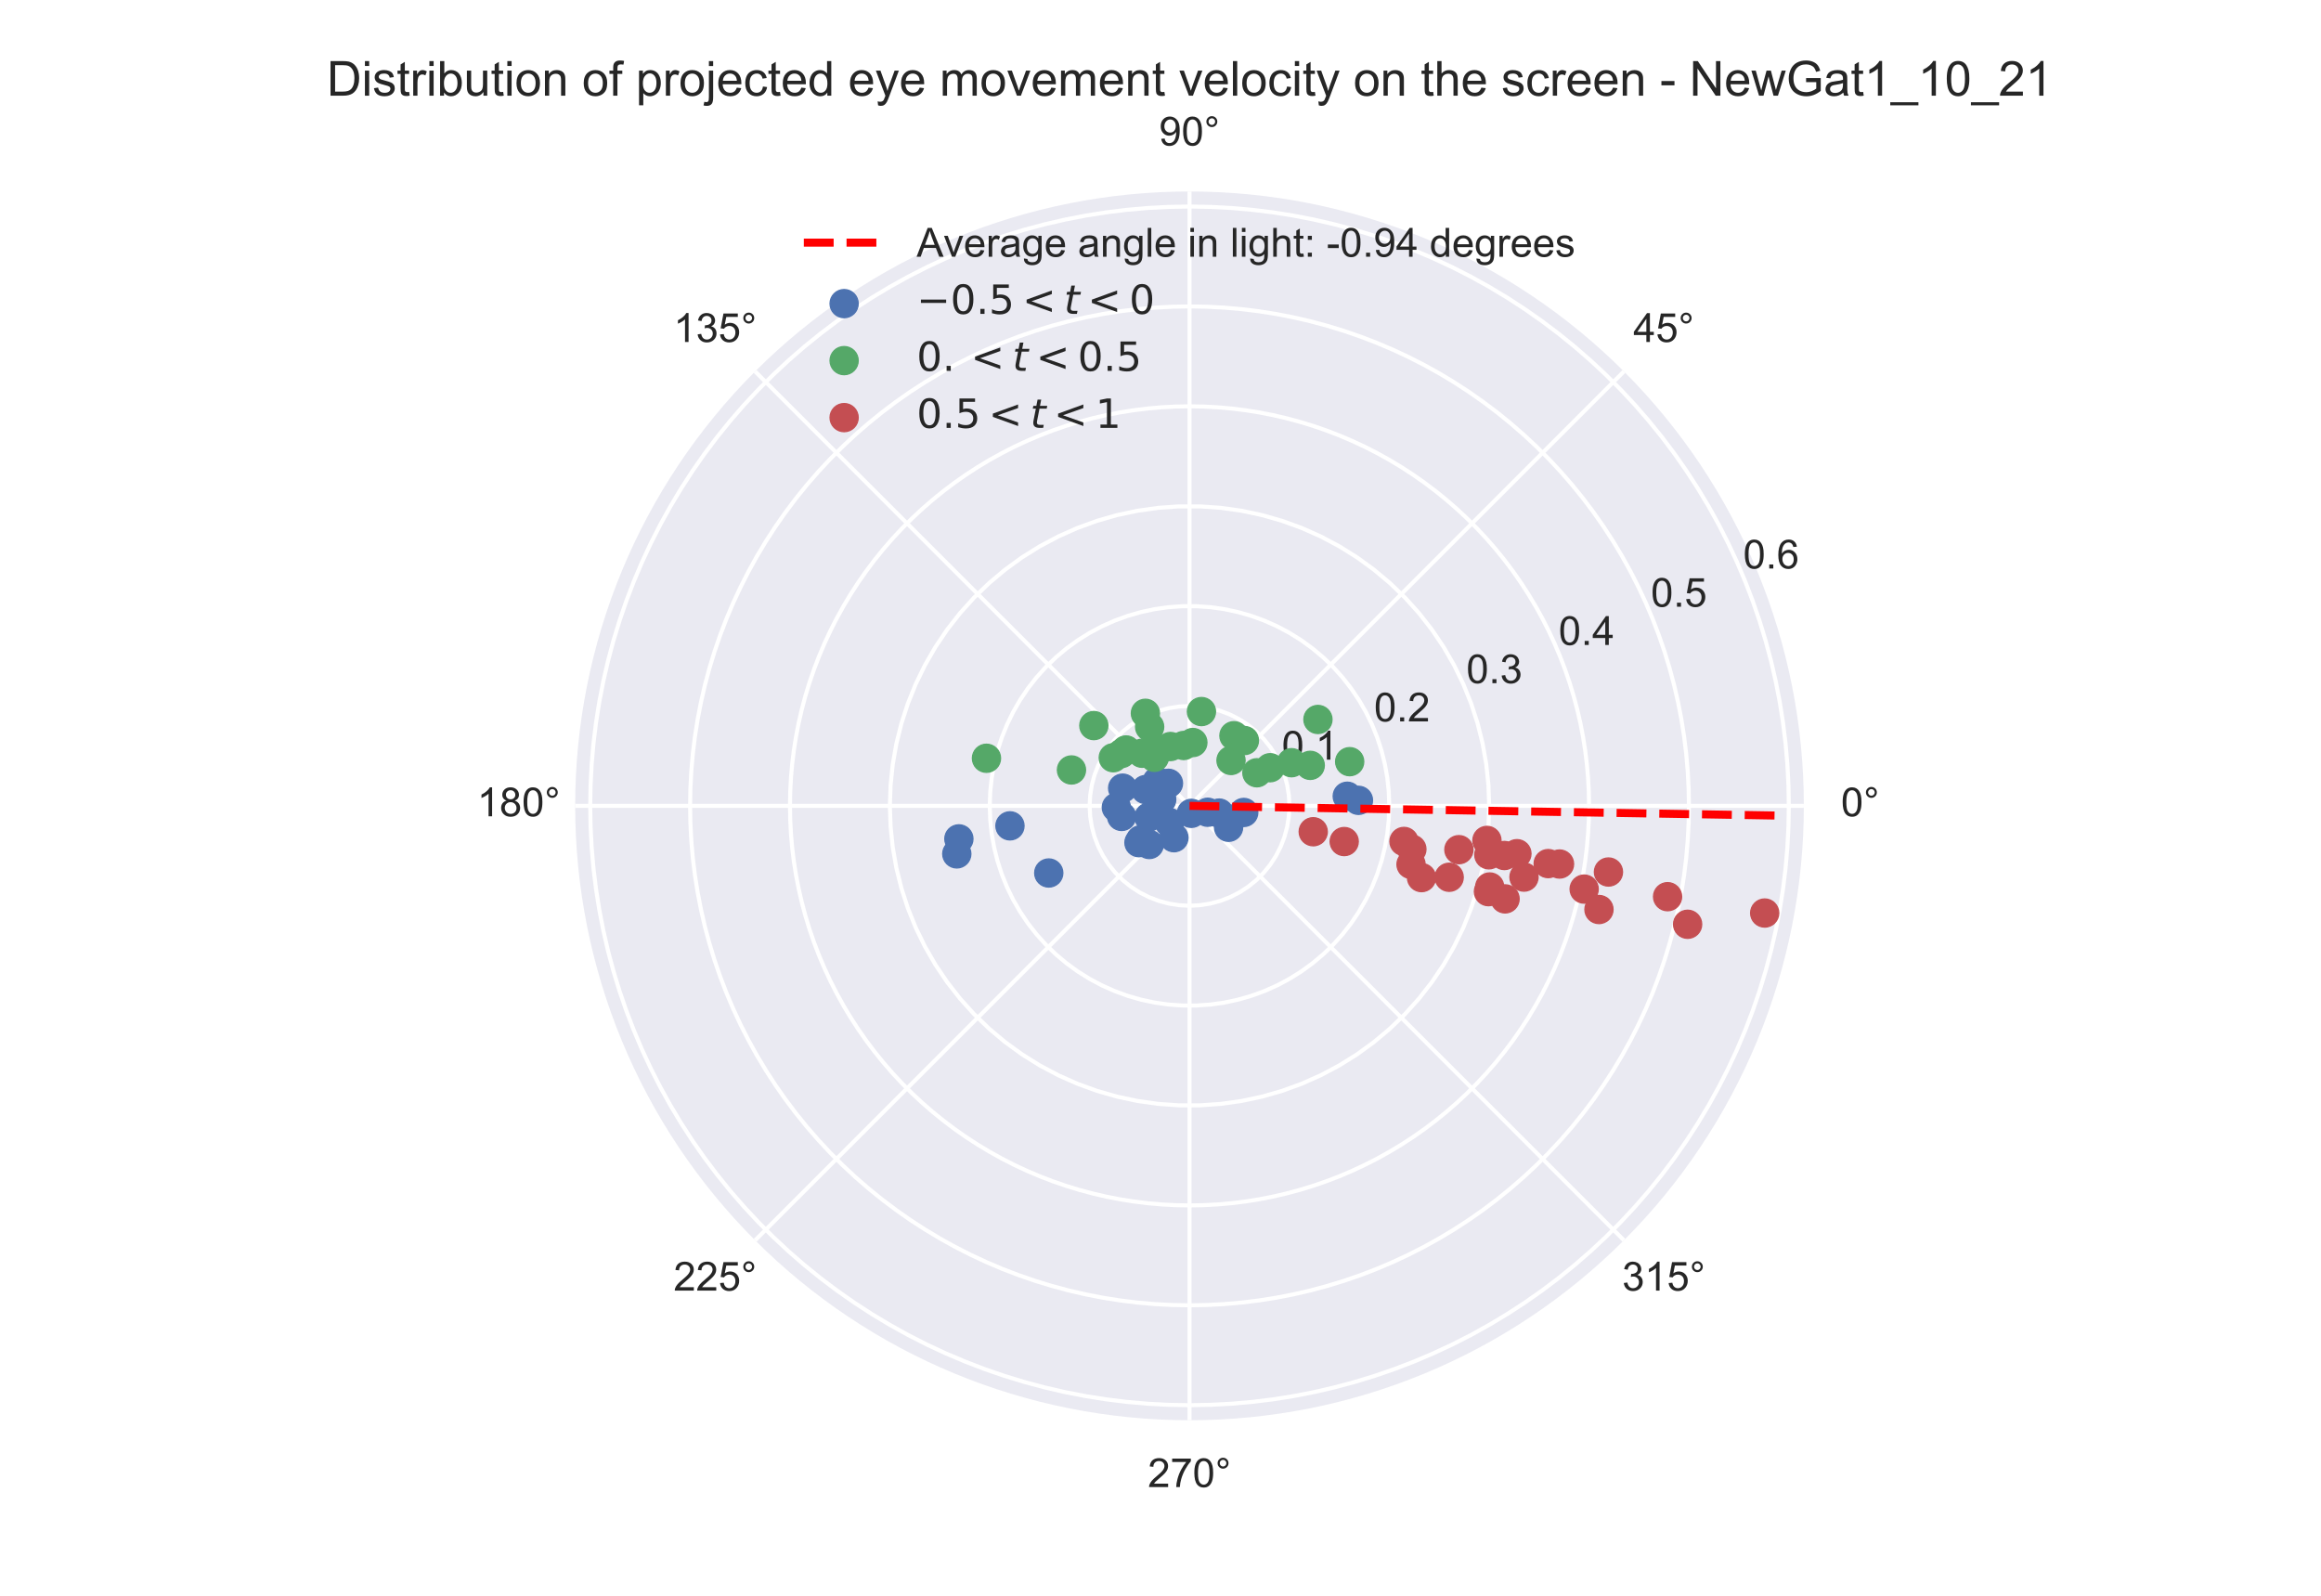 <?xml version="1.0" encoding="utf-8" standalone="no"?>
<!DOCTYPE svg PUBLIC "-//W3C//DTD SVG 1.1//EN"
  "http://www.w3.org/Graphics/SVG/1.1/DTD/svg11.dtd">
<!-- Created with matplotlib (https://matplotlib.org/) -->
<svg height="396pt" version="1.1" viewBox="0 0 576 396" width="576pt" xmlns="http://www.w3.org/2000/svg" xmlns:xlink="http://www.w3.org/1999/xlink">
 <defs>
  <style type="text/css">
*{stroke-linecap:butt;stroke-linejoin:round;}
  </style>
 </defs>
 <g id="figure_1">
  <g id="patch_1">
   <path d="M 0 396 
L 576 396 
L 576 0 
L 0 0 
z
" style="fill:#ffffff;"/>
  </g>
  <g id="axes_1">
   <g id="patch_2">
    <path d="M 447.66 199.98 
C 447.66 179.959 443.716 160.133 436.055 141.636 
C 428.393 123.139 417.162 106.331 403.005 92.174 
C 388.849 78.018 372.041 66.787 353.544 59.125 
C 335.047 51.464 315.221 47.52 295.2 47.52 
C 275.179 47.52 255.353 51.464 236.856 59.125 
C 218.359 66.787 201.551 78.018 187.394 92.174 
C 173.238 106.331 162.007 123.139 154.345 141.636 
C 146.684 160.133 142.74 179.959 142.74 199.98 
C 142.74 220.001 146.684 239.827 154.345 258.324 
C 162.007 276.821 173.238 293.629 187.394 307.786 
C 201.551 321.942 218.359 333.173 236.856 340.835 
C 255.353 348.496 275.179 352.44 295.2 352.44 
C 315.221 352.44 335.047 348.496 353.544 340.835 
C 372.041 333.173 388.849 321.942 403.005 307.786 
C 417.162 293.629 428.393 276.821 436.055 258.324 
C 443.716 239.827 447.66 220.001 447.66 199.98 
M 295.2 199.98 
C 295.2 199.98 295.2 199.98 295.2 199.98 
C 295.2 199.98 295.2 199.98 295.2 199.98 
C 295.2 199.98 295.2 199.98 295.2 199.98 
C 295.2 199.98 295.2 199.98 295.2 199.98 
C 295.2 199.98 295.2 199.98 295.2 199.98 
C 295.2 199.98 295.2 199.98 295.2 199.98 
C 295.2 199.98 295.2 199.98 295.2 199.98 
C 295.2 199.98 295.2 199.98 295.2 199.98 
C 295.2 199.98 295.2 199.98 295.2 199.98 
C 295.2 199.98 295.2 199.98 295.2 199.98 
C 295.2 199.98 295.2 199.98 295.2 199.98 
C 295.2 199.98 295.2 199.98 295.2 199.98 
C 295.2 199.98 295.2 199.98 295.2 199.98 
C 295.2 199.98 295.2 199.98 295.2 199.98 
C 295.2 199.98 295.2 199.98 295.2 199.98 
C 295.2 199.98 295.2 199.98 295.2 199.98 
M 447.66 199.98 
z
" style="fill:#eaeaf2;"/>
   </g>
   <g id="matplotlib.axis_1">
    <g id="xtick_1">
     <g id="line2d_1">
      <path clip-path="url(#pa1de743cc2)" d="M 295.2 199.98 
L 447.66 199.98 
" style="fill:none;stroke:#ffffff;stroke-linecap:round;"/>
     </g>
     <g id="text_1">
      <!-- 0° -->
      <defs>
       <path d="M 4.156 35.297 
Q 4.156 48 6.766 55.734 
Q 9.375 63.484 14.516 67.672 
Q 19.672 71.875 27.484 71.875 
Q 33.25 71.875 37.594 69.547 
Q 41.938 67.234 44.766 62.859 
Q 47.609 58.5 49.219 52.219 
Q 50.828 45.953 50.828 35.297 
Q 50.828 22.703 48.234 14.969 
Q 45.656 7.234 40.5 3 
Q 35.359 -1.219 27.484 -1.219 
Q 17.141 -1.219 11.234 6.203 
Q 4.156 15.141 4.156 35.297 
z
M 13.188 35.297 
Q 13.188 17.672 17.312 11.828 
Q 21.438 6 27.484 6 
Q 33.547 6 37.672 11.859 
Q 41.797 17.719 41.797 35.297 
Q 41.797 52.984 37.672 58.781 
Q 33.547 64.594 27.391 64.594 
Q 21.344 64.594 17.719 59.469 
Q 13.188 52.938 13.188 35.297 
z
" id="ArialMT-48"/>
       <path d="M 6.25 59.281 
Q 6.25 64.891 10.219 68.844 
Q 14.203 72.797 19.781 72.797 
Q 25.438 72.797 29.391 68.844 
Q 33.344 64.891 33.344 59.281 
Q 33.344 53.656 29.359 49.672 
Q 25.391 45.703 19.781 45.703 
Q 14.203 45.703 10.219 49.656 
Q 6.25 53.609 6.25 59.281 
z
M 11.578 59.281 
Q 11.578 55.859 13.984 53.438 
Q 16.406 51.031 19.828 51.031 
Q 23.188 51.031 25.609 53.438 
Q 28.031 55.859 28.031 59.281 
Q 28.031 62.703 25.609 65.109 
Q 23.188 67.531 19.828 67.531 
Q 16.406 67.531 13.984 65.109 
Q 11.578 62.703 11.578 59.281 
z
" id="ArialMT-176"/>
      </defs>
      <g style="fill:#262626;" transform="translate(456.88 202.565)scale(0.1 -0.1)">
       <use xlink:href="#ArialMT-48"/>
       <use x="55.615" xlink:href="#ArialMT-176"/>
      </g>
     </g>
    </g>
    <g id="xtick_2">
     <g id="line2d_2">
      <path clip-path="url(#pa1de743cc2)" d="M 295.2 199.98 
L 403.005 92.174 
" style="fill:none;stroke:#ffffff;stroke-linecap:round;"/>
     </g>
     <g id="text_2">
      <!-- 45° -->
      <defs>
       <path d="M 32.328 0 
L 32.328 17.141 
L 1.266 17.141 
L 1.266 25.203 
L 33.938 71.578 
L 41.109 71.578 
L 41.109 25.203 
L 50.781 25.203 
L 50.781 17.141 
L 41.109 17.141 
L 41.109 0 
z
M 32.328 25.203 
L 32.328 57.469 
L 9.906 25.203 
z
" id="ArialMT-52"/>
       <path d="M 4.156 18.75 
L 13.375 19.531 
Q 14.406 12.797 18.141 9.391 
Q 21.875 6 27.156 6 
Q 33.5 6 37.891 10.781 
Q 42.281 15.578 42.281 23.484 
Q 42.281 31 38.062 35.344 
Q 33.844 39.703 27 39.703 
Q 22.75 39.703 19.328 37.766 
Q 15.922 35.844 13.969 32.766 
L 5.719 33.844 
L 12.641 70.609 
L 48.25 70.609 
L 48.25 62.203 
L 19.672 62.203 
L 15.828 42.969 
Q 22.266 47.469 29.344 47.469 
Q 38.719 47.469 45.156 40.969 
Q 51.609 34.469 51.609 24.266 
Q 51.609 14.547 45.953 7.469 
Q 39.062 -1.219 27.156 -1.219 
Q 17.391 -1.219 11.203 4.25 
Q 5.031 9.719 4.156 18.75 
z
" id="ArialMT-53"/>
      </defs>
      <g style="fill:#262626;" transform="translate(405.345 84.86)scale(0.1 -0.1)">
       <use xlink:href="#ArialMT-52"/>
       <use x="55.615" xlink:href="#ArialMT-53"/>
       <use x="111.23" xlink:href="#ArialMT-176"/>
      </g>
     </g>
    </g>
    <g id="xtick_3">
     <g id="line2d_3">
      <path clip-path="url(#pa1de743cc2)" d="M 295.2 199.98 
L 295.2 47.52 
" style="fill:none;stroke:#ffffff;stroke-linecap:round;"/>
     </g>
     <g id="text_3">
      <!-- 90° -->
      <defs>
       <path d="M 5.469 16.547 
L 13.922 17.328 
Q 14.984 11.375 18.016 8.688 
Q 21.047 6 25.781 6 
Q 29.828 6 32.875 7.859 
Q 35.938 9.719 37.891 12.812 
Q 39.844 15.922 41.156 21.188 
Q 42.484 26.469 42.484 31.938 
Q 42.484 32.516 42.438 33.688 
Q 39.797 29.5 35.234 26.875 
Q 30.672 24.266 25.344 24.266 
Q 16.453 24.266 10.297 30.703 
Q 4.156 37.156 4.156 47.703 
Q 4.156 58.594 10.578 65.234 
Q 17 71.875 26.656 71.875 
Q 33.641 71.875 39.422 68.109 
Q 45.219 64.359 48.219 57.391 
Q 51.219 50.438 51.219 37.25 
Q 51.219 23.531 48.234 15.406 
Q 45.266 7.281 39.375 3.031 
Q 33.5 -1.219 25.594 -1.219 
Q 17.188 -1.219 11.859 3.438 
Q 6.547 8.109 5.469 16.547 
z
M 41.453 48.141 
Q 41.453 55.719 37.422 60.156 
Q 33.406 64.594 27.734 64.594 
Q 21.875 64.594 17.531 59.812 
Q 13.188 55.031 13.188 47.406 
Q 13.188 40.578 17.312 36.297 
Q 21.438 32.031 27.484 32.031 
Q 33.594 32.031 37.516 36.297 
Q 41.453 40.578 41.453 48.141 
z
" id="ArialMT-57"/>
      </defs>
      <g style="fill:#262626;" transform="translate(287.64 36.105)scale(0.1 -0.1)">
       <use xlink:href="#ArialMT-57"/>
       <use x="55.615" xlink:href="#ArialMT-48"/>
       <use x="111.23" xlink:href="#ArialMT-176"/>
      </g>
     </g>
    </g>
    <g id="xtick_4">
     <g id="line2d_4">
      <path clip-path="url(#pa1de743cc2)" d="M 295.2 199.98 
L 187.394 92.174 
" style="fill:none;stroke:#ffffff;stroke-linecap:round;"/>
     </g>
     <g id="text_4">
      <!-- 135° -->
      <defs>
       <path d="M 37.25 0 
L 28.469 0 
L 28.469 56 
Q 25.297 52.984 20.141 49.953 
Q 14.984 46.922 10.891 45.406 
L 10.891 53.906 
Q 18.266 57.375 23.781 62.297 
Q 29.297 67.234 31.594 71.875 
L 37.25 71.875 
z
" id="ArialMT-49"/>
       <path d="M 4.203 18.891 
L 12.984 20.062 
Q 14.5 12.594 18.141 9.297 
Q 21.781 6 27 6 
Q 33.203 6 37.469 10.297 
Q 41.75 14.594 41.75 20.953 
Q 41.75 27 37.797 30.922 
Q 33.844 34.859 27.734 34.859 
Q 25.25 34.859 21.531 33.891 
L 22.516 41.609 
Q 23.391 41.5 23.922 41.5 
Q 29.547 41.5 34.031 44.422 
Q 38.531 47.359 38.531 53.469 
Q 38.531 58.297 35.25 61.469 
Q 31.984 64.656 26.812 64.656 
Q 21.688 64.656 18.266 61.422 
Q 14.844 58.203 13.875 51.766 
L 5.078 53.328 
Q 6.688 62.156 12.391 67.016 
Q 18.109 71.875 26.609 71.875 
Q 32.469 71.875 37.391 69.359 
Q 42.328 66.844 44.938 62.5 
Q 47.562 58.156 47.562 53.266 
Q 47.562 48.641 45.062 44.828 
Q 42.578 41.016 37.703 38.766 
Q 44.047 37.312 47.562 32.688 
Q 51.078 28.078 51.078 21.141 
Q 51.078 11.766 44.234 5.25 
Q 37.406 -1.266 26.953 -1.266 
Q 17.531 -1.266 11.297 4.344 
Q 5.078 9.969 4.203 18.891 
z
" id="ArialMT-51"/>
      </defs>
      <g style="fill:#262626;" transform="translate(167.154 84.86)scale(0.1 -0.1)">
       <use xlink:href="#ArialMT-49"/>
       <use x="55.615" xlink:href="#ArialMT-51"/>
       <use x="111.23" xlink:href="#ArialMT-53"/>
       <use x="166.846" xlink:href="#ArialMT-176"/>
      </g>
     </g>
    </g>
    <g id="xtick_5">
     <g id="line2d_5">
      <path clip-path="url(#pa1de743cc2)" d="M 295.2 199.98 
L 142.74 199.98 
" style="fill:none;stroke:#ffffff;stroke-linecap:round;"/>
     </g>
     <g id="text_5">
      <!-- 180° -->
      <defs>
       <path d="M 17.672 38.812 
Q 12.203 40.828 9.562 44.531 
Q 6.938 48.25 6.938 53.422 
Q 6.938 61.234 12.547 66.547 
Q 18.172 71.875 27.484 71.875 
Q 36.859 71.875 42.578 66.422 
Q 48.297 60.984 48.297 53.172 
Q 48.297 48.188 45.672 44.5 
Q 43.062 40.828 37.75 38.812 
Q 44.344 36.672 47.781 31.875 
Q 51.219 27.094 51.219 20.453 
Q 51.219 11.281 44.719 5.031 
Q 38.234 -1.219 27.641 -1.219 
Q 17.047 -1.219 10.547 5.047 
Q 4.047 11.328 4.047 20.703 
Q 4.047 27.688 7.594 32.391 
Q 11.141 37.109 17.672 38.812 
z
M 15.922 53.719 
Q 15.922 48.641 19.188 45.406 
Q 22.469 42.188 27.688 42.188 
Q 32.766 42.188 36.016 45.375 
Q 39.266 48.578 39.266 53.219 
Q 39.266 58.062 35.906 61.359 
Q 32.562 64.656 27.594 64.656 
Q 22.562 64.656 19.234 61.422 
Q 15.922 58.203 15.922 53.719 
z
M 13.094 20.656 
Q 13.094 16.891 14.875 13.375 
Q 16.656 9.859 20.172 7.922 
Q 23.688 6 27.734 6 
Q 34.031 6 38.125 10.047 
Q 42.234 14.109 42.234 20.359 
Q 42.234 26.703 38.016 30.859 
Q 33.797 35.016 27.438 35.016 
Q 21.234 35.016 17.156 30.906 
Q 13.094 26.812 13.094 20.656 
z
" id="ArialMT-56"/>
      </defs>
      <g style="fill:#262626;" transform="translate(118.399 202.565)scale(0.1 -0.1)">
       <use xlink:href="#ArialMT-49"/>
       <use x="55.615" xlink:href="#ArialMT-56"/>
       <use x="111.23" xlink:href="#ArialMT-48"/>
       <use x="166.846" xlink:href="#ArialMT-176"/>
      </g>
     </g>
    </g>
    <g id="xtick_6">
     <g id="line2d_6">
      <path clip-path="url(#pa1de743cc2)" d="M 295.2 199.98 
L 187.394 307.786 
" style="fill:none;stroke:#ffffff;stroke-linecap:round;"/>
     </g>
     <g id="text_6">
      <!-- 225° -->
      <defs>
       <path d="M 50.344 8.453 
L 50.344 0 
L 3.031 0 
Q 2.938 3.172 4.047 6.109 
Q 5.859 10.938 9.828 15.625 
Q 13.812 20.312 21.344 26.469 
Q 33.016 36.031 37.109 41.625 
Q 41.219 47.219 41.219 52.203 
Q 41.219 57.422 37.469 61 
Q 33.734 64.594 27.734 64.594 
Q 21.391 64.594 17.578 60.781 
Q 13.766 56.984 13.719 50.25 
L 4.688 51.172 
Q 5.609 61.281 11.656 66.578 
Q 17.719 71.875 27.938 71.875 
Q 38.234 71.875 44.234 66.156 
Q 50.25 60.453 50.25 52 
Q 50.25 47.703 48.484 43.547 
Q 46.734 39.406 42.656 34.812 
Q 38.578 30.219 29.109 22.219 
Q 21.188 15.578 18.938 13.203 
Q 16.703 10.844 15.234 8.453 
z
" id="ArialMT-50"/>
      </defs>
      <g style="fill:#262626;" transform="translate(167.154 320.27)scale(0.1 -0.1)">
       <use xlink:href="#ArialMT-50"/>
       <use x="55.615" xlink:href="#ArialMT-50"/>
       <use x="111.23" xlink:href="#ArialMT-53"/>
       <use x="166.846" xlink:href="#ArialMT-176"/>
      </g>
     </g>
    </g>
    <g id="xtick_7">
     <g id="line2d_7">
      <path clip-path="url(#pa1de743cc2)" d="M 295.2 199.98 
L 295.2 352.44 
" style="fill:none;stroke:#ffffff;stroke-linecap:round;"/>
     </g>
     <g id="text_7">
      <!-- 270° -->
      <defs>
       <path d="M 4.734 62.203 
L 4.734 70.656 
L 51.078 70.656 
L 51.078 63.812 
Q 44.234 56.547 37.516 44.484 
Q 30.812 32.422 27.156 19.672 
Q 24.516 10.688 23.781 0 
L 14.75 0 
Q 14.891 8.453 18.062 20.406 
Q 21.234 32.375 27.172 43.484 
Q 33.109 54.594 39.797 62.203 
z
" id="ArialMT-55"/>
      </defs>
      <g style="fill:#262626;" transform="translate(284.859 369.025)scale(0.1 -0.1)">
       <use xlink:href="#ArialMT-50"/>
       <use x="55.615" xlink:href="#ArialMT-55"/>
       <use x="111.23" xlink:href="#ArialMT-48"/>
       <use x="166.846" xlink:href="#ArialMT-176"/>
      </g>
     </g>
    </g>
    <g id="xtick_8">
     <g id="line2d_8">
      <path clip-path="url(#pa1de743cc2)" d="M 295.2 199.98 
L 403.005 307.786 
" style="fill:none;stroke:#ffffff;stroke-linecap:round;"/>
     </g>
     <g id="text_8">
      <!-- 315° -->
      <g style="fill:#262626;" transform="translate(402.564 320.27)scale(0.1 -0.1)">
       <use xlink:href="#ArialMT-51"/>
       <use x="55.615" xlink:href="#ArialMT-49"/>
       <use x="111.23" xlink:href="#ArialMT-53"/>
       <use x="166.846" xlink:href="#ArialMT-176"/>
      </g>
     </g>
    </g>
   </g>
   <g id="matplotlib.axis_2">
    <g id="ytick_1">
     <g id="line2d_9">
      <path clip-path="url(#pa1de743cc2)" d="M 319.988 199.98 
L 319.852 197.389 
L 319.446 194.826 
L 318.775 192.32 
L 317.845 189.898 
L 316.667 187.586 
L 315.254 185.41 
L 313.621 183.394 
L 311.786 181.559 
L 309.77 179.926 
L 307.594 178.513 
L 305.282 177.335 
L 302.86 176.405 
L 300.354 175.734 
L 297.791 175.328 
L 295.2 175.192 
L 292.609 175.328 
L 290.046 175.734 
L 287.54 176.405 
L 285.118 177.335 
L 282.806 178.513 
L 280.63 179.926 
L 278.614 181.559 
L 276.779 183.394 
L 275.146 185.41 
L 273.733 187.586 
L 272.555 189.898 
L 271.625 192.32 
L 270.954 194.826 
L 270.548 197.389 
L 270.412 199.98 
L 270.548 202.571 
L 270.954 205.134 
L 271.625 207.64 
L 272.555 210.062 
L 273.733 212.374 
L 275.146 214.55 
L 276.779 216.566 
L 278.614 218.401 
L 280.63 220.034 
L 282.806 221.447 
L 285.118 222.625 
L 287.54 223.555 
L 290.046 224.226 
L 292.609 224.632 
L 295.2 224.768 
L 297.791 224.632 
L 300.354 224.226 
L 302.86 223.555 
L 305.282 222.625 
L 307.594 221.447 
L 309.77 220.034 
L 311.786 218.401 
L 313.621 216.566 
L 315.254 214.55 
L 316.667 212.374 
L 317.845 210.062 
L 318.775 207.64 
L 319.446 205.134 
L 319.852 202.571 
L 319.988 199.98 
L 319.988 199.98 
" style="fill:none;stroke:#ffffff;stroke-linecap:round;"/>
     </g>
     <g id="text_9">
      <!-- 0.1 -->
      <defs>
       <path d="M 9.078 0 
L 9.078 10.016 
L 19.094 10.016 
L 19.094 0 
z
" id="ArialMT-46"/>
      </defs>
      <g style="fill:#262626;" transform="translate(318.101 188.507)scale(0.1 -0.1)">
       <use xlink:href="#ArialMT-48"/>
       <use x="55.615" xlink:href="#ArialMT-46"/>
       <use x="83.398" xlink:href="#ArialMT-49"/>
      </g>
     </g>
    </g>
    <g id="ytick_2">
     <g id="line2d_10">
      <path clip-path="url(#pa1de743cc2)" d="M 344.776 199.98 
L 344.655 196.522 
L 344.293 193.08 
L 343.692 189.673 
L 342.855 186.315 
L 341.786 183.024 
L 340.49 179.816 
L 338.973 176.706 
L 337.243 173.709 
L 335.308 170.84 
L 333.177 168.113 
L 330.862 165.542 
L 328.373 163.138 
L 325.722 160.914 
L 322.922 158.88 
L 319.988 157.046 
L 316.933 155.422 
L 313.771 154.014 
L 310.52 152.831 
L 307.193 151.877 
L 303.809 151.157 
L 300.382 150.676 
L 296.93 150.435 
L 293.47 150.435 
L 290.018 150.676 
L 286.591 151.157 
L 283.207 151.877 
L 279.88 152.831 
L 276.629 154.014 
L 273.467 155.422 
L 270.412 157.046 
L 267.478 158.88 
L 264.678 160.914 
L 262.027 163.138 
L 259.538 165.542 
L 257.223 168.113 
L 255.092 170.84 
L 253.157 173.709 
L 251.427 176.706 
L 249.91 179.816 
L 248.614 183.024 
L 247.545 186.315 
L 246.708 189.673 
L 246.107 193.08 
L 245.745 196.522 
L 245.624 199.98 
L 245.745 203.438 
L 246.107 206.88 
L 246.708 210.287 
L 247.545 213.645 
L 248.614 216.936 
L 249.91 220.144 
L 251.427 223.254 
L 253.157 226.251 
L 255.092 229.12 
L 257.223 231.847 
L 259.538 234.418 
L 262.027 236.822 
L 264.678 239.046 
L 267.478 241.08 
L 270.412 242.914 
L 273.467 244.538 
L 276.629 245.946 
L 279.88 247.129 
L 283.207 248.083 
L 286.591 248.803 
L 290.018 249.284 
L 293.47 249.525 
L 296.93 249.525 
L 300.382 249.284 
L 303.809 248.803 
L 307.193 248.083 
L 310.52 247.129 
L 313.771 245.946 
L 316.933 244.538 
L 319.988 242.914 
L 322.922 241.08 
L 325.722 239.046 
L 328.373 236.822 
L 330.862 234.418 
L 333.177 231.847 
L 335.308 229.12 
L 337.243 226.251 
L 338.973 223.254 
L 340.49 220.144 
L 341.786 216.936 
L 342.855 213.645 
L 343.692 210.287 
L 344.293 206.88 
L 344.655 203.438 
L 344.776 199.98 
L 344.776 199.98 
" style="fill:none;stroke:#ffffff;stroke-linecap:round;"/>
     </g>
     <g id="text_10">
      <!-- 0.2 -->
      <g style="fill:#262626;" transform="translate(341.002 179.021)scale(0.1 -0.1)">
       <use xlink:href="#ArialMT-48"/>
       <use x="55.615" xlink:href="#ArialMT-46"/>
       <use x="83.398" xlink:href="#ArialMT-50"/>
      </g>
     </g>
    </g>
    <g id="ytick_3">
     <g id="line2d_11">
      <path clip-path="url(#pa1de743cc2)" d="M 369.564 199.98 
L 369.382 194.793 
L 368.84 189.631 
L 367.939 184.519 
L 366.683 179.483 
L 365.079 174.546 
L 363.134 169.734 
L 360.859 165.068 
L 358.264 160.573 
L 355.361 156.27 
L 352.166 152.18 
L 348.693 148.323 
L 344.959 144.717 
L 340.983 141.381 
L 336.784 138.33 
L 332.382 135.579 
L 327.799 133.143 
L 323.057 131.031 
L 318.18 129.256 
L 313.19 127.825 
L 308.113 126.746 
L 302.973 126.024 
L 297.795 125.662 
L 292.605 125.662 
L 287.427 126.024 
L 282.287 126.746 
L 277.21 127.825 
L 272.22 129.256 
L 267.343 131.031 
L 262.601 133.143 
L 258.018 135.579 
L 253.616 138.33 
L 249.417 141.381 
L 245.441 144.717 
L 241.707 148.323 
L 238.234 152.18 
L 235.039 156.27 
L 232.136 160.573 
L 229.541 165.068 
L 227.266 169.734 
L 225.321 174.546 
L 223.717 179.483 
L 222.461 184.519 
L 221.56 189.631 
L 221.018 194.793 
L 220.836 199.98 
L 221.018 205.167 
L 221.56 210.329 
L 222.461 215.441 
L 223.717 220.477 
L 225.321 225.414 
L 227.266 230.226 
L 229.541 234.892 
L 232.136 239.387 
L 235.039 243.69 
L 238.234 247.78 
L 241.707 251.637 
L 245.441 255.243 
L 249.417 258.579 
L 253.616 261.63 
L 258.018 264.381 
L 262.601 266.817 
L 267.343 268.929 
L 272.22 270.704 
L 277.21 272.135 
L 282.287 273.214 
L 287.427 273.936 
L 292.605 274.298 
L 297.795 274.298 
L 302.973 273.936 
L 308.113 273.214 
L 313.19 272.135 
L 318.18 270.704 
L 323.057 268.929 
L 327.799 266.817 
L 332.382 264.381 
L 336.784 261.63 
L 340.983 258.579 
L 344.959 255.243 
L 348.693 251.637 
L 352.166 247.78 
L 355.361 243.69 
L 358.264 239.387 
L 360.859 234.892 
L 363.134 230.226 
L 365.079 225.414 
L 366.683 220.477 
L 367.939 215.441 
L 368.84 210.329 
L 369.382 205.167 
L 369.564 199.98 
L 369.564 199.98 
" style="fill:none;stroke:#ffffff;stroke-linecap:round;"/>
     </g>
     <g id="text_11">
      <!-- 0.3 -->
      <g style="fill:#262626;" transform="translate(363.903 169.535)scale(0.1 -0.1)">
       <use xlink:href="#ArialMT-48"/>
       <use x="55.615" xlink:href="#ArialMT-46"/>
       <use x="83.398" xlink:href="#ArialMT-51"/>
      </g>
     </g>
    </g>
    <g id="ytick_4">
     <g id="line2d_12">
      <path clip-path="url(#pa1de743cc2)" d="M 394.351 199.98 
L 394.291 196.52 
L 394.11 193.064 
L 393.808 189.616 
L 393.386 186.181 
L 392.845 182.763 
L 392.185 179.365 
L 391.406 175.993 
L 390.51 172.65 
L 389.499 169.341 
L 388.372 166.068 
L 387.132 162.837 
L 385.779 159.652 
L 384.317 156.515 
L 382.745 153.431 
L 381.068 150.404 
L 379.285 147.438 
L 377.4 144.535 
L 375.415 141.7 
L 373.332 138.936 
L 371.154 136.247 
L 368.884 133.635 
L 366.524 131.104 
L 364.076 128.656 
L 361.545 126.296 
L 358.933 124.026 
L 356.244 121.848 
L 353.48 119.765 
L 350.645 117.78 
L 347.742 115.895 
L 344.776 114.112 
L 341.749 112.435 
L 338.665 110.863 
L 335.528 109.401 
L 332.343 108.048 
L 329.112 106.808 
L 325.839 105.681 
L 322.53 104.67 
L 319.187 103.774 
L 315.815 102.995 
L 312.417 102.335 
L 308.999 101.794 
L 305.564 101.372 
L 302.116 101.07 
L 298.66 100.889 
L 295.2 100.829 
L 291.74 100.889 
L 288.284 101.07 
L 284.836 101.372 
L 281.401 101.794 
L 277.983 102.335 
L 274.585 102.995 
L 271.213 103.774 
L 267.87 104.67 
L 264.561 105.681 
L 261.288 106.808 
L 258.057 108.048 
L 254.872 109.401 
L 251.735 110.863 
L 248.651 112.435 
L 245.624 114.112 
L 242.658 115.895 
L 239.755 117.78 
L 236.92 119.765 
L 234.156 121.848 
L 231.467 124.026 
L 228.855 126.296 
L 226.324 128.656 
L 223.876 131.104 
L 221.516 133.635 
L 219.246 136.247 
L 217.068 138.936 
L 214.985 141.7 
L 213 144.535 
L 211.115 147.438 
L 209.332 150.404 
L 207.655 153.431 
L 206.083 156.515 
L 204.621 159.652 
L 203.268 162.837 
L 202.028 166.068 
L 200.901 169.341 
L 199.89 172.65 
L 198.994 175.993 
L 198.215 179.365 
L 197.555 182.763 
L 197.014 186.181 
L 196.592 189.616 
L 196.29 193.064 
L 196.109 196.52 
L 196.049 199.98 
L 196.109 203.44 
L 196.29 206.896 
L 196.592 210.344 
L 197.014 213.779 
L 197.555 217.197 
L 198.215 220.595 
L 198.994 223.967 
L 199.89 227.31 
L 200.901 230.619 
L 202.028 233.892 
L 203.268 237.123 
L 204.621 240.308 
L 206.083 243.445 
L 207.655 246.529 
L 209.332 249.556 
L 211.115 252.522 
L 213 255.425 
L 214.985 258.26 
L 217.068 261.024 
L 219.246 263.713 
L 221.516 266.325 
L 223.876 268.856 
L 226.324 271.304 
L 228.855 273.664 
L 231.467 275.934 
L 234.156 278.112 
L 236.92 280.195 
L 239.755 282.18 
L 242.658 284.065 
L 245.624 285.848 
L 248.651 287.525 
L 251.735 289.097 
L 254.872 290.559 
L 258.057 291.912 
L 261.288 293.152 
L 264.561 294.279 
L 267.87 295.29 
L 271.213 296.186 
L 274.585 296.965 
L 277.983 297.625 
L 281.401 298.166 
L 284.836 298.588 
L 288.284 298.89 
L 291.74 299.071 
L 295.2 299.131 
L 298.66 299.071 
L 302.116 298.89 
L 305.564 298.588 
L 308.999 298.166 
L 312.417 297.625 
L 315.815 296.965 
L 319.187 296.186 
L 322.53 295.29 
L 325.839 294.279 
L 329.112 293.152 
L 332.343 291.912 
L 335.528 290.559 
L 338.665 289.097 
L 341.749 287.525 
L 344.776 285.848 
L 347.742 284.065 
L 350.645 282.18 
L 353.48 280.195 
L 356.244 278.112 
L 358.933 275.934 
L 361.545 273.664 
L 364.076 271.304 
L 366.524 268.856 
L 368.884 266.325 
L 371.154 263.713 
L 373.332 261.024 
L 375.415 258.26 
L 377.4 255.425 
L 379.285 252.522 
L 381.068 249.556 
L 382.745 246.529 
L 384.317 243.445 
L 385.779 240.308 
L 387.132 237.123 
L 388.372 233.892 
L 389.499 230.619 
L 390.51 227.31 
L 391.406 223.967 
L 392.185 220.595 
L 392.845 217.197 
L 393.386 213.779 
L 393.808 210.344 
L 394.11 206.896 
L 394.291 203.44 
L 394.351 199.98 
L 394.351 199.98 
" style="fill:none;stroke:#ffffff;stroke-linecap:round;"/>
     </g>
     <g id="text_12">
      <!-- 0.4 -->
      <g style="fill:#262626;" transform="translate(386.804 160.049)scale(0.1 -0.1)">
       <use xlink:href="#ArialMT-48"/>
       <use x="55.615" xlink:href="#ArialMT-46"/>
       <use x="83.398" xlink:href="#ArialMT-52"/>
      </g>
     </g>
    </g>
    <g id="ytick_5">
     <g id="line2d_13">
      <path clip-path="url(#pa1de743cc2)" d="M 419.139 199.98 
L 419.064 195.655 
L 418.837 191.334 
L 418.46 187.025 
L 417.933 182.731 
L 417.256 178.458 
L 416.431 174.212 
L 415.458 169.996 
L 414.338 165.818 
L 413.073 161.681 
L 411.665 157.59 
L 410.114 153.552 
L 408.424 149.569 
L 406.596 145.649 
L 404.632 141.794 
L 402.535 138.01 
L 400.306 134.302 
L 397.95 130.674 
L 395.469 127.13 
L 392.865 123.675 
L 390.143 120.313 
L 387.305 117.048 
L 384.354 113.885 
L 381.295 110.826 
L 378.132 107.875 
L 374.867 105.037 
L 371.505 102.315 
L 368.05 99.711 
L 364.506 97.23 
L 360.878 94.874 
L 357.17 92.645 
L 353.386 90.548 
L 349.531 88.584 
L 345.611 86.756 
L 341.628 85.066 
L 337.59 83.515 
L 333.499 82.107 
L 329.362 80.842 
L 325.184 79.722 
L 320.968 78.749 
L 316.722 77.924 
L 312.449 77.247 
L 308.155 76.72 
L 303.846 76.343 
L 299.525 76.116 
L 295.2 76.041 
L 290.875 76.116 
L 286.554 76.343 
L 282.245 76.72 
L 277.951 77.247 
L 273.678 77.924 
L 269.432 78.749 
L 265.216 79.722 
L 261.038 80.842 
L 256.901 82.107 
L 252.81 83.515 
L 248.772 85.066 
L 244.789 86.756 
L 240.869 88.584 
L 237.014 90.548 
L 233.23 92.645 
L 229.522 94.874 
L 225.894 97.23 
L 222.35 99.711 
L 218.895 102.315 
L 215.533 105.037 
L 212.268 107.875 
L 209.105 110.826 
L 206.046 113.885 
L 203.095 117.048 
L 200.257 120.313 
L 197.535 123.675 
L 194.931 127.13 
L 192.45 130.674 
L 190.094 134.302 
L 187.865 138.01 
L 185.768 141.794 
L 183.804 145.649 
L 181.976 149.569 
L 180.286 153.552 
L 178.735 157.59 
L 177.327 161.681 
L 176.062 165.818 
L 174.942 169.996 
L 173.969 174.212 
L 173.144 178.458 
L 172.467 182.731 
L 171.94 187.025 
L 171.563 191.334 
L 171.336 195.655 
L 171.261 199.98 
L 171.336 204.305 
L 171.563 208.626 
L 171.94 212.935 
L 172.467 217.229 
L 173.144 221.502 
L 173.969 225.748 
L 174.942 229.964 
L 176.062 234.142 
L 177.327 238.279 
L 178.735 242.37 
L 180.286 246.408 
L 181.976 250.391 
L 183.804 254.311 
L 185.768 258.166 
L 187.865 261.95 
L 190.094 265.658 
L 192.45 269.286 
L 194.931 272.83 
L 197.535 276.285 
L 200.257 279.647 
L 203.095 282.912 
L 206.046 286.075 
L 209.105 289.134 
L 212.268 292.085 
L 215.533 294.923 
L 218.895 297.645 
L 222.35 300.249 
L 225.894 302.73 
L 229.522 305.086 
L 233.23 307.315 
L 237.014 309.412 
L 240.869 311.376 
L 244.789 313.204 
L 248.772 314.894 
L 252.81 316.445 
L 256.901 317.853 
L 261.038 319.118 
L 265.216 320.238 
L 269.432 321.211 
L 273.678 322.036 
L 277.951 322.713 
L 282.245 323.24 
L 286.554 323.617 
L 290.875 323.844 
L 295.2 323.919 
L 299.525 323.844 
L 303.846 323.617 
L 308.155 323.24 
L 312.449 322.713 
L 316.722 322.036 
L 320.968 321.211 
L 325.184 320.238 
L 329.362 319.118 
L 333.499 317.853 
L 337.59 316.445 
L 341.628 314.894 
L 345.611 313.204 
L 349.531 311.376 
L 353.386 309.412 
L 357.17 307.315 
L 360.878 305.086 
L 364.506 302.73 
L 368.05 300.249 
L 371.505 297.645 
L 374.867 294.923 
L 378.132 292.085 
L 381.295 289.134 
L 384.354 286.075 
L 387.305 282.912 
L 390.143 279.647 
L 392.865 276.285 
L 395.469 272.83 
L 397.95 269.286 
L 400.306 265.658 
L 402.535 261.95 
L 404.632 258.166 
L 406.596 254.311 
L 408.424 250.391 
L 410.114 246.408 
L 411.665 242.37 
L 413.073 238.279 
L 414.338 234.142 
L 415.458 229.964 
L 416.431 225.748 
L 417.256 221.502 
L 417.933 217.229 
L 418.46 212.935 
L 418.837 208.626 
L 419.064 204.305 
L 419.139 199.98 
L 419.139 199.98 
" style="fill:none;stroke:#ffffff;stroke-linecap:round;"/>
     </g>
     <g id="text_13">
      <!-- 0.5 -->
      <g style="fill:#262626;" transform="translate(409.705 150.563)scale(0.1 -0.1)">
       <use xlink:href="#ArialMT-48"/>
       <use x="55.615" xlink:href="#ArialMT-46"/>
       <use x="83.398" xlink:href="#ArialMT-53"/>
      </g>
     </g>
    </g>
    <g id="ytick_6">
     <g id="line2d_14">
      <path clip-path="url(#pa1de743cc2)" d="M 443.927 199.98 
L 443.836 194.79 
L 443.565 189.605 
L 443.112 184.434 
L 442.48 179.281 
L 441.668 174.154 
L 440.677 169.058 
L 439.509 164 
L 438.166 158.985 
L 436.648 154.021 
L 434.958 149.112 
L 433.097 144.266 
L 431.069 139.487 
L 428.875 134.782 
L 426.518 130.157 
L 424.001 125.616 
L 421.328 121.167 
L 418.5 116.813 
L 415.523 112.56 
L 412.399 108.414 
L 409.132 104.38 
L 405.726 100.462 
L 402.185 96.666 
L 398.514 92.995 
L 394.718 89.454 
L 390.8 86.048 
L 386.766 82.781 
L 382.62 79.657 
L 378.367 76.68 
L 374.013 73.852 
L 369.564 71.179 
L 365.023 68.662 
L 360.398 66.305 
L 355.693 64.111 
L 350.914 62.083 
L 346.068 60.222 
L 341.159 58.532 
L 336.195 57.014 
L 331.18 55.671 
L 326.122 54.503 
L 321.026 53.512 
L 315.899 52.7 
L 310.746 52.068 
L 305.575 51.615 
L 300.39 51.344 
L 295.2 51.253 
L 290.01 51.344 
L 284.825 51.615 
L 279.654 52.068 
L 274.501 52.7 
L 269.374 53.512 
L 264.278 54.503 
L 259.22 55.671 
L 254.205 57.014 
L 249.241 58.532 
L 244.332 60.222 
L 239.486 62.083 
L 234.707 64.111 
L 230.002 66.305 
L 225.377 68.662 
L 220.836 71.179 
L 216.387 73.852 
L 212.033 76.68 
L 207.78 79.657 
L 203.634 82.781 
L 199.6 86.048 
L 195.682 89.454 
L 191.886 92.995 
L 188.215 96.666 
L 184.674 100.462 
L 181.268 104.38 
L 178.001 108.414 
L 174.877 112.56 
L 171.9 116.813 
L 169.072 121.167 
L 166.399 125.616 
L 163.882 130.157 
L 161.525 134.782 
L 159.331 139.487 
L 157.303 144.266 
L 155.442 149.112 
L 153.752 154.021 
L 152.234 158.985 
L 150.891 164 
L 149.723 169.058 
L 148.732 174.154 
L 147.92 179.281 
L 147.288 184.434 
L 146.835 189.605 
L 146.564 194.79 
L 146.473 199.98 
L 146.564 205.17 
L 146.835 210.355 
L 147.288 215.526 
L 147.92 220.679 
L 148.732 225.806 
L 149.723 230.902 
L 150.891 235.96 
L 152.234 240.975 
L 153.752 245.939 
L 155.442 250.848 
L 157.303 255.694 
L 159.331 260.473 
L 161.525 265.178 
L 163.882 269.803 
L 166.399 274.344 
L 169.072 278.793 
L 171.9 283.147 
L 174.877 287.4 
L 178.001 291.546 
L 181.268 295.58 
L 184.674 299.498 
L 188.215 303.294 
L 191.886 306.965 
L 195.682 310.506 
L 199.6 313.912 
L 203.634 317.179 
L 207.78 320.303 
L 212.033 323.28 
L 216.387 326.108 
L 220.836 328.781 
L 225.377 331.298 
L 230.002 333.655 
L 234.707 335.849 
L 239.486 337.877 
L 244.332 339.738 
L 249.241 341.428 
L 254.205 342.946 
L 259.22 344.289 
L 264.278 345.457 
L 269.374 346.448 
L 274.501 347.26 
L 279.654 347.892 
L 284.825 348.345 
L 290.01 348.616 
L 295.2 348.707 
L 300.39 348.616 
L 305.575 348.345 
L 310.746 347.892 
L 315.899 347.26 
L 321.026 346.448 
L 326.122 345.457 
L 331.18 344.289 
L 336.195 342.946 
L 341.159 341.428 
L 346.068 339.738 
L 350.914 337.877 
L 355.693 335.849 
L 360.398 333.655 
L 365.023 331.298 
L 369.564 328.781 
L 374.013 326.108 
L 378.367 323.28 
L 382.62 320.303 
L 386.766 317.179 
L 390.8 313.912 
L 394.718 310.506 
L 398.514 306.965 
L 402.185 303.294 
L 405.726 299.498 
L 409.132 295.58 
L 412.399 291.546 
L 415.523 287.4 
L 418.5 283.147 
L 421.328 278.793 
L 424.001 274.344 
L 426.518 269.803 
L 428.875 265.178 
L 431.069 260.473 
L 433.097 255.694 
L 434.958 250.848 
L 436.648 245.939 
L 438.166 240.975 
L 439.509 235.96 
L 440.677 230.902 
L 441.668 225.806 
L 442.48 220.679 
L 443.112 215.526 
L 443.565 210.355 
L 443.836 205.17 
L 443.927 199.98 
L 443.927 199.98 
" style="fill:none;stroke:#ffffff;stroke-linecap:round;"/>
     </g>
     <g id="text_14">
      <!-- 0.6 -->
      <defs>
       <path d="M 49.75 54.047 
L 41.016 53.375 
Q 39.844 58.547 37.703 60.891 
Q 34.125 64.656 28.906 64.656 
Q 24.703 64.656 21.531 62.312 
Q 17.391 59.281 14.984 53.469 
Q 12.594 47.656 12.5 36.922 
Q 15.672 41.75 20.266 44.094 
Q 24.859 46.438 29.891 46.438 
Q 38.672 46.438 44.844 39.969 
Q 51.031 33.5 51.031 23.25 
Q 51.031 16.5 48.125 10.719 
Q 45.219 4.938 40.141 1.859 
Q 35.062 -1.219 28.609 -1.219 
Q 17.625 -1.219 10.688 6.859 
Q 3.766 14.938 3.766 33.5 
Q 3.766 54.25 11.422 63.672 
Q 18.109 71.875 29.438 71.875 
Q 37.891 71.875 43.281 67.141 
Q 48.688 62.406 49.75 54.047 
z
M 13.875 23.188 
Q 13.875 18.656 15.797 14.5 
Q 17.719 10.359 21.188 8.172 
Q 24.656 6 28.469 6 
Q 34.031 6 38.031 10.484 
Q 42.047 14.984 42.047 22.703 
Q 42.047 30.125 38.078 34.391 
Q 34.125 38.672 28.125 38.672 
Q 22.172 38.672 18.016 34.391 
Q 13.875 30.125 13.875 23.188 
z
" id="ArialMT-54"/>
      </defs>
      <g style="fill:#262626;" transform="translate(432.606 141.077)scale(0.1 -0.1)">
       <use xlink:href="#ArialMT-48"/>
       <use x="55.615" xlink:href="#ArialMT-46"/>
       <use x="83.398" xlink:href="#ArialMT-54"/>
      </g>
     </g>
    </g>
   </g>
   <g id="PathCollection_1">
    <defs>
     <path d="M 0 3.5 
C 0.928 3.5 1.819 3.131 2.475 2.475 
C 3.131 1.819 3.5 0.928 3.5 0 
C 3.5 -0.928 3.131 -1.819 2.475 -2.475 
C 1.819 -3.131 0.928 -3.5 0 -3.5 
C -0.928 -3.5 -1.819 -3.131 -2.475 -2.475 
C -3.131 -1.819 -3.5 -0.928 -3.5 0 
C -3.5 0.928 -3.131 1.819 -2.475 2.475 
C -1.819 3.131 -0.928 3.5 0 3.5 
z
" id="ma2e0e4cb61" style="stroke:#4c72b0;stroke-width:0.3;"/>
    </defs>
    <g clip-path="url(#pa1de743cc2)">
     <use style="fill:#4c72b0;stroke:#4c72b0;stroke-width:0.3;" x="283.086" xlink:href="#ma2e0e4cb61" y="208.4"/>
     <use style="fill:#4c72b0;stroke:#4c72b0;stroke-width:0.3;" x="282.652" xlink:href="#ma2e0e4cb61" y="209.112"/>
     <use style="fill:#4c72b0;stroke:#4c72b0;stroke-width:0.3;" x="285.213" xlink:href="#ma2e0e4cb61" y="209.57"/>
     <use style="fill:#4c72b0;stroke:#4c72b0;stroke-width:0.3;" x="295.665" xlink:href="#ma2e0e4cb61" y="201.838"/>
     <use style="fill:#4c72b0;stroke:#4c72b0;stroke-width:0.3;" x="291.334" xlink:href="#ma2e0e4cb61" y="207.881"/>
     <use style="fill:#4c72b0;stroke:#4c72b0;stroke-width:0.3;" x="260.27" xlink:href="#ma2e0e4cb61" y="216.642"/>
     <use style="fill:#4c72b0;stroke:#4c72b0;stroke-width:0.3;" x="304.896" xlink:href="#ma2e0e4cb61" y="205.299"/>
     <use style="fill:#4c72b0;stroke:#4c72b0;stroke-width:0.3;" x="337.128" xlink:href="#ma2e0e4cb61" y="198.61"/>
     <use style="fill:#4c72b0;stroke:#4c72b0;stroke-width:0.3;" x="302.562" xlink:href="#ma2e0e4cb61" y="201.77"/>
     <use style="fill:#4c72b0;stroke:#4c72b0;stroke-width:0.3;" x="299.721" xlink:href="#ma2e0e4cb61" y="201.569"/>
     <use style="fill:#4c72b0;stroke:#4c72b0;stroke-width:0.3;" x="285.141" xlink:href="#ma2e0e4cb61" y="202.757"/>
     <use style="fill:#4c72b0;stroke:#4c72b0;stroke-width:0.3;" x="237.447" xlink:href="#ma2e0e4cb61" y="211.897"/>
     <use style="fill:#4c72b0;stroke:#4c72b0;stroke-width:0.3;" x="334.347" xlink:href="#ma2e0e4cb61" y="197.59"/>
     <use style="fill:#4c72b0;stroke:#4c72b0;stroke-width:0.3;" x="308.661" xlink:href="#ma2e0e4cb61" y="201.616"/>
     <use style="fill:#4c72b0;stroke:#4c72b0;stroke-width:0.3;" x="290.215" xlink:href="#ma2e0e4cb61" y="204.115"/>
     <use style="fill:#4c72b0;stroke:#4c72b0;stroke-width:0.3;" x="237.964" xlink:href="#ma2e0e4cb61" y="208.172"/>
     <use style="fill:#4c72b0;stroke:#4c72b0;stroke-width:0.3;" x="250.642" xlink:href="#ma2e0e4cb61" y="204.941"/>
     <use style="fill:#4c72b0;stroke:#4c72b0;stroke-width:0.3;" x="278.353" xlink:href="#ma2e0e4cb61" y="202.605"/>
     <use style="fill:#4c72b0;stroke:#4c72b0;stroke-width:0.3;" x="288.298" xlink:href="#ma2e0e4cb61" y="198.396"/>
     <use style="fill:#4c72b0;stroke:#4c72b0;stroke-width:0.3;" x="277.043" xlink:href="#ma2e0e4cb61" y="200.368"/>
     <use style="fill:#4c72b0;stroke:#4c72b0;stroke-width:0.3;" x="278.609" xlink:href="#ma2e0e4cb61" y="195.585"/>
     <use style="fill:#4c72b0;stroke:#4c72b0;stroke-width:0.3;" x="289.977" xlink:href="#ma2e0e4cb61" y="194.385"/>
     <use style="fill:#4c72b0;stroke:#4c72b0;stroke-width:0.3;" x="284.332" xlink:href="#ma2e0e4cb61" y="195.929"/>
     <use style="fill:#4c72b0;stroke:#4c72b0;stroke-width:0.3;" x="287.166" xlink:href="#ma2e0e4cb61" y="193.911"/>
    </g>
   </g>
   <g id="PathCollection_2">
    <defs>
     <path d="M 0 3.5 
C 0.928 3.5 1.819 3.131 2.475 2.475 
C 3.131 1.819 3.5 0.928 3.5 0 
C 3.5 -0.928 3.131 -1.819 2.475 -2.475 
C 1.819 -3.131 0.928 -3.5 0 -3.5 
C -0.928 -3.5 -1.819 -3.131 -2.475 -2.475 
C -3.131 -1.819 -3.5 -0.928 -3.5 0 
C -3.5 0.928 -3.131 1.819 -2.475 2.475 
C -1.819 3.131 -0.928 3.5 0 3.5 
z
" id="mc136fda82d" style="stroke:#55a868;stroke-width:0.3;"/>
    </defs>
    <g clip-path="url(#pa1de743cc2)">
     <use style="fill:#55a868;stroke:#55a868;stroke-width:0.3;" x="286.485" xlink:href="#mc136fda82d" y="187.936"/>
     <use style="fill:#55a868;stroke:#55a868;stroke-width:0.3;" x="278.322" xlink:href="#mc136fda82d" y="186.996"/>
     <use style="fill:#55a868;stroke:#55a868;stroke-width:0.3;" x="283.434" xlink:href="#mc136fda82d" y="186.925"/>
     <use style="fill:#55a868;stroke:#55a868;stroke-width:0.3;" x="290.481" xlink:href="#mc136fda82d" y="185.253"/>
     <use style="fill:#55a868;stroke:#55a868;stroke-width:0.3;" x="265.906" xlink:href="#mc136fda82d" y="191.072"/>
     <use style="fill:#55a868;stroke:#55a868;stroke-width:0.3;" x="279.448" xlink:href="#mc136fda82d" y="186.108"/>
     <use style="fill:#55a868;stroke:#55a868;stroke-width:0.3;" x="244.811" xlink:href="#mc136fda82d" y="188.169"/>
     <use style="fill:#55a868;stroke:#55a868;stroke-width:0.3;" x="305.5" xlink:href="#mc136fda82d" y="188.713"/>
     <use style="fill:#55a868;stroke:#55a868;stroke-width:0.3;" x="293.75" xlink:href="#mc136fda82d" y="184.999"/>
     <use style="fill:#55a868;stroke:#55a868;stroke-width:0.3;" x="296.033" xlink:href="#mc136fda82d" y="184.262"/>
     <use style="fill:#55a868;stroke:#55a868;stroke-width:0.3;" x="285.305" xlink:href="#mc136fda82d" y="180.376"/>
     <use style="fill:#55a868;stroke:#55a868;stroke-width:0.3;" x="271.455" xlink:href="#mc136fda82d" y="180.055"/>
     <use style="fill:#55a868;stroke:#55a868;stroke-width:0.3;" x="284.253" xlink:href="#mc136fda82d" y="177.01"/>
     <use style="fill:#55a868;stroke:#55a868;stroke-width:0.3;" x="298.163" xlink:href="#mc136fda82d" y="176.579"/>
     <use style="fill:#55a868;stroke:#55a868;stroke-width:0.3;" x="327.071" xlink:href="#mc136fda82d" y="178.541"/>
     <use style="fill:#55a868;stroke:#55a868;stroke-width:0.3;" x="306.224" xlink:href="#mc136fda82d" y="182.571"/>
     <use style="fill:#55a868;stroke:#55a868;stroke-width:0.3;" x="276.278" xlink:href="#mc136fda82d" y="188.033"/>
     <use style="fill:#55a868;stroke:#55a868;stroke-width:0.3;" x="287.786" xlink:href="#mc136fda82d" y="186.017"/>
     <use style="fill:#55a868;stroke:#55a868;stroke-width:0.3;" x="320.52" xlink:href="#mc136fda82d" y="189.271"/>
     <use style="fill:#55a868;stroke:#55a868;stroke-width:0.3;" x="308.823" xlink:href="#mc136fda82d" y="183.77"/>
     <use style="fill:#55a868;stroke:#55a868;stroke-width:0.3;" x="334.949" xlink:href="#mc136fda82d" y="189.014"/>
     <use style="fill:#55a868;stroke:#55a868;stroke-width:0.3;" x="315.205" xlink:href="#mc136fda82d" y="190.513"/>
     <use style="fill:#55a868;stroke:#55a868;stroke-width:0.3;" x="325.162" xlink:href="#mc136fda82d" y="189.929"/>
     <use style="fill:#55a868;stroke:#55a868;stroke-width:0.3;" x="311.922" xlink:href="#mc136fda82d" y="191.767"/>
    </g>
   </g>
   <g id="PathCollection_3">
    <defs>
     <path d="M 0 3.5 
C 0.928 3.5 1.819 3.131 2.475 2.475 
C 3.131 1.819 3.5 0.928 3.5 0 
C 3.5 -0.928 3.131 -1.819 2.475 -2.475 
C 1.819 -3.131 0.928 -3.5 0 -3.5 
C -0.928 -3.5 -1.819 -3.131 -2.475 -2.475 
C -3.131 -1.819 -3.5 -0.928 -3.5 0 
C -3.5 0.928 -3.131 1.819 -2.475 2.475 
C -1.819 3.131 -0.928 3.5 0 3.5 
z
" id="m6abdd19a72" style="stroke:#c44e52;stroke-width:0.3;"/>
    </defs>
    <g clip-path="url(#pa1de743cc2)">
     <use style="fill:#c44e52;stroke:#c44e52;stroke-width:0.3;" x="325.903" xlink:href="#m6abdd19a72" y="206.401"/>
     <use style="fill:#c44e52;stroke:#c44e52;stroke-width:0.3;" x="350.387" xlink:href="#m6abdd19a72" y="210.731"/>
     <use style="fill:#c44e52;stroke:#c44e52;stroke-width:0.3;" x="348.425" xlink:href="#m6abdd19a72" y="208.811"/>
     <use style="fill:#c44e52;stroke:#c44e52;stroke-width:0.3;" x="369.485" xlink:href="#m6abdd19a72" y="212.126"/>
     <use style="fill:#c44e52;stroke:#c44e52;stroke-width:0.3;" x="350.174" xlink:href="#m6abdd19a72" y="214.51"/>
     <use style="fill:#c44e52;stroke:#c44e52;stroke-width:0.3;" x="369.385" xlink:href="#m6abdd19a72" y="221.271"/>
     <use style="fill:#c44e52;stroke:#c44e52;stroke-width:0.3;" x="359.642" xlink:href="#m6abdd19a72" y="217.699"/>
     <use style="fill:#c44e52;stroke:#c44e52;stroke-width:0.3;" x="413.843" xlink:href="#m6abdd19a72" y="222.519"/>
     <use style="fill:#c44e52;stroke:#c44e52;stroke-width:0.3;" x="387.025" xlink:href="#m6abdd19a72" y="214.413"/>
     <use style="fill:#c44e52;stroke:#c44e52;stroke-width:0.3;" x="362.052" xlink:href="#m6abdd19a72" y="210.85"/>
     <use style="fill:#c44e52;stroke:#c44e52;stroke-width:0.3;" x="369.699" xlink:href="#m6abdd19a72" y="220.112"/>
     <use style="fill:#c44e52;stroke:#c44e52;stroke-width:0.3;" x="373.514" xlink:href="#m6abdd19a72" y="223.062"/>
     <use style="fill:#c44e52;stroke:#c44e52;stroke-width:0.3;" x="418.816" xlink:href="#m6abdd19a72" y="229.367"/>
     <use style="fill:#c44e52;stroke:#c44e52;stroke-width:0.3;" x="396.814" xlink:href="#m6abdd19a72" y="225.703"/>
     <use style="fill:#c44e52;stroke:#c44e52;stroke-width:0.3;" x="437.944" xlink:href="#m6abdd19a72" y="226.574"/>
     <use style="fill:#c44e52;stroke:#c44e52;stroke-width:0.3;" x="393.14" xlink:href="#m6abdd19a72" y="220.636"/>
     <use style="fill:#c44e52;stroke:#c44e52;stroke-width:0.3;" x="399.169" xlink:href="#m6abdd19a72" y="216.397"/>
     <use style="fill:#c44e52;stroke:#c44e52;stroke-width:0.3;" x="352.778" xlink:href="#m6abdd19a72" y="217.784"/>
     <use style="fill:#c44e52;stroke:#c44e52;stroke-width:0.3;" x="378.208" xlink:href="#m6abdd19a72" y="217.66"/>
     <use style="fill:#c44e52;stroke:#c44e52;stroke-width:0.3;" x="384.215" xlink:href="#m6abdd19a72" y="214.305"/>
     <use style="fill:#c44e52;stroke:#c44e52;stroke-width:0.3;" x="373.337" xlink:href="#m6abdd19a72" y="212.301"/>
     <use style="fill:#c44e52;stroke:#c44e52;stroke-width:0.3;" x="369.01" xlink:href="#m6abdd19a72" y="208.557"/>
     <use style="fill:#c44e52;stroke:#c44e52;stroke-width:0.3;" x="376.451" xlink:href="#m6abdd19a72" y="211.847"/>
     <use style="fill:#c44e52;stroke:#c44e52;stroke-width:0.3;" x="333.591" xlink:href="#m6abdd19a72" y="208.838"/>
    </g>
   </g>
   <g id="line2d_15">
    <path clip-path="url(#pa1de743cc2)" d="M 295.2 199.98 
L 440.38 202.374 
" style="fill:none;stroke:#ff0000;stroke-dasharray:7.4,3.2;stroke-dashoffset:0;stroke-width:2;"/>
   </g>
   <g id="patch_3">
    <path d="M 447.66 199.98 
C 447.66 179.959 443.716 160.133 436.055 141.636 
C 428.393 123.139 417.162 106.331 403.005 92.174 
C 388.849 78.018 372.041 66.787 353.544 59.125 
C 335.047 51.464 315.221 47.52 295.2 47.52 
C 275.179 47.52 255.353 51.464 236.856 59.125 
C 218.359 66.787 201.551 78.018 187.394 92.174 
C 173.238 106.331 162.007 123.139 154.345 141.636 
C 146.684 160.133 142.74 179.959 142.74 199.98 
C 142.74 220.001 146.684 239.827 154.345 258.324 
C 162.007 276.821 173.238 293.629 187.394 307.786 
C 201.551 321.942 218.359 333.173 236.856 340.835 
C 255.353 348.496 275.179 352.44 295.2 352.44 
C 315.221 352.44 335.047 348.496 353.544 340.835 
C 372.041 333.173 388.849 321.942 403.005 307.786 
C 417.162 293.629 428.393 276.821 436.055 258.324 
C 443.716 239.827 447.66 220.001 447.66 199.98 
" style="fill:none;"/>
   </g>
   <g id="text_15">
    <!-- Distribution of projected eye movement velocity on the screen - NewGat1_10_21 -->
    <defs>
     <path d="M 7.719 0 
L 7.719 71.578 
L 32.375 71.578 
Q 40.719 71.578 45.125 70.562 
Q 51.266 69.141 55.609 65.438 
Q 61.281 60.641 64.078 53.188 
Q 66.891 45.75 66.891 36.188 
Q 66.891 28.031 64.984 21.734 
Q 63.094 15.438 60.109 11.297 
Q 57.125 7.172 53.578 4.797 
Q 50.047 2.438 45.047 1.219 
Q 40.047 0 33.547 0 
z
M 17.188 8.453 
L 32.469 8.453 
Q 39.547 8.453 43.578 9.766 
Q 47.609 11.078 50 13.484 
Q 53.375 16.844 55.25 22.531 
Q 57.125 28.219 57.125 36.328 
Q 57.125 47.562 53.438 53.594 
Q 49.75 59.625 44.484 61.672 
Q 40.672 63.141 32.234 63.141 
L 17.188 63.141 
z
" id="ArialMT-68"/>
     <path d="M 6.641 61.469 
L 6.641 71.578 
L 15.438 71.578 
L 15.438 61.469 
z
M 6.641 0 
L 6.641 51.859 
L 15.438 51.859 
L 15.438 0 
z
" id="ArialMT-105"/>
     <path d="M 3.078 15.484 
L 11.766 16.844 
Q 12.5 11.625 15.844 8.844 
Q 19.188 6.062 25.203 6.062 
Q 31.25 6.062 34.172 8.516 
Q 37.109 10.984 37.109 14.312 
Q 37.109 17.281 34.516 19 
Q 32.719 20.172 25.531 21.969 
Q 15.875 24.422 12.141 26.203 
Q 8.406 27.984 6.469 31.125 
Q 4.547 34.281 4.547 38.094 
Q 4.547 41.547 6.125 44.5 
Q 7.719 47.469 10.453 49.422 
Q 12.5 50.922 16.031 51.969 
Q 19.578 53.031 23.641 53.031 
Q 29.734 53.031 34.344 51.266 
Q 38.969 49.516 41.156 46.5 
Q 43.359 43.5 44.188 38.484 
L 35.594 37.312 
Q 35.016 41.312 32.203 43.547 
Q 29.391 45.797 24.266 45.797 
Q 18.219 45.797 15.625 43.797 
Q 13.031 41.797 13.031 39.109 
Q 13.031 37.406 14.109 36.031 
Q 15.188 34.625 17.484 33.688 
Q 18.797 33.203 25.25 31.453 
Q 34.578 28.953 38.25 27.359 
Q 41.938 25.781 44.031 22.75 
Q 46.141 19.734 46.141 15.234 
Q 46.141 10.844 43.578 6.953 
Q 41.016 3.078 36.172 0.953 
Q 31.344 -1.172 25.25 -1.172 
Q 15.141 -1.172 9.844 3.031 
Q 4.547 7.234 3.078 15.484 
z
" id="ArialMT-115"/>
     <path d="M 25.781 7.859 
L 27.047 0.094 
Q 23.344 -0.688 20.406 -0.688 
Q 15.625 -0.688 12.984 0.828 
Q 10.359 2.344 9.281 4.812 
Q 8.203 7.281 8.203 15.188 
L 8.203 45.016 
L 1.766 45.016 
L 1.766 51.859 
L 8.203 51.859 
L 8.203 64.703 
L 16.938 69.969 
L 16.938 51.859 
L 25.781 51.859 
L 25.781 45.016 
L 16.938 45.016 
L 16.938 14.703 
Q 16.938 10.938 17.406 9.859 
Q 17.875 8.797 18.922 8.156 
Q 19.969 7.516 21.922 7.516 
Q 23.391 7.516 25.781 7.859 
z
" id="ArialMT-116"/>
     <path d="M 6.5 0 
L 6.5 51.859 
L 14.406 51.859 
L 14.406 44 
Q 17.438 49.516 20 51.266 
Q 22.562 53.031 25.641 53.031 
Q 30.078 53.031 34.672 50.203 
L 31.641 42.047 
Q 28.422 43.953 25.203 43.953 
Q 22.312 43.953 20.016 42.219 
Q 17.719 40.484 16.75 37.406 
Q 15.281 32.719 15.281 27.156 
L 15.281 0 
z
" id="ArialMT-114"/>
     <path d="M 14.703 0 
L 6.547 0 
L 6.547 71.578 
L 15.328 71.578 
L 15.328 46.047 
Q 20.906 53.031 29.547 53.031 
Q 34.328 53.031 38.594 51.094 
Q 42.875 49.172 45.625 45.672 
Q 48.391 42.188 49.953 37.25 
Q 51.516 32.328 51.516 26.703 
Q 51.516 13.375 44.922 6.094 
Q 38.328 -1.172 29.109 -1.172 
Q 19.922 -1.172 14.703 6.5 
z
M 14.594 26.312 
Q 14.594 17 17.141 12.844 
Q 21.297 6.062 28.375 6.062 
Q 34.125 6.062 38.328 11.062 
Q 42.531 16.062 42.531 25.984 
Q 42.531 36.141 38.5 40.969 
Q 34.469 45.797 28.766 45.797 
Q 23 45.797 18.797 40.797 
Q 14.594 35.797 14.594 26.312 
z
" id="ArialMT-98"/>
     <path d="M 40.578 0 
L 40.578 7.625 
Q 34.516 -1.172 24.125 -1.172 
Q 19.531 -1.172 15.547 0.578 
Q 11.578 2.344 9.641 5 
Q 7.719 7.672 6.938 11.531 
Q 6.391 14.109 6.391 19.734 
L 6.391 51.859 
L 15.188 51.859 
L 15.188 23.094 
Q 15.188 16.219 15.719 13.812 
Q 16.547 10.359 19.234 8.375 
Q 21.922 6.391 25.875 6.391 
Q 29.828 6.391 33.297 8.422 
Q 36.766 10.453 38.203 13.938 
Q 39.656 17.438 39.656 24.078 
L 39.656 51.859 
L 48.438 51.859 
L 48.438 0 
z
" id="ArialMT-117"/>
     <path d="M 3.328 25.922 
Q 3.328 40.328 11.328 47.266 
Q 18.016 53.031 27.641 53.031 
Q 38.328 53.031 45.109 46.016 
Q 51.906 39.016 51.906 26.656 
Q 51.906 16.656 48.906 10.906 
Q 45.906 5.172 40.156 2 
Q 34.422 -1.172 27.641 -1.172 
Q 16.75 -1.172 10.031 5.812 
Q 3.328 12.797 3.328 25.922 
z
M 12.359 25.922 
Q 12.359 15.969 16.703 11.016 
Q 21.047 6.062 27.641 6.062 
Q 34.188 6.062 38.531 11.031 
Q 42.875 16.016 42.875 26.219 
Q 42.875 35.844 38.5 40.797 
Q 34.125 45.75 27.641 45.75 
Q 21.047 45.75 16.703 40.812 
Q 12.359 35.891 12.359 25.922 
z
" id="ArialMT-111"/>
     <path d="M 6.594 0 
L 6.594 51.859 
L 14.5 51.859 
L 14.5 44.484 
Q 20.219 53.031 31 53.031 
Q 35.688 53.031 39.625 51.344 
Q 43.562 49.656 45.516 46.922 
Q 47.469 44.188 48.25 40.438 
Q 48.734 37.984 48.734 31.891 
L 48.734 0 
L 39.938 0 
L 39.938 31.547 
Q 39.938 36.922 38.906 39.578 
Q 37.891 42.234 35.281 43.812 
Q 32.672 45.406 29.156 45.406 
Q 23.531 45.406 19.453 41.844 
Q 15.375 38.281 15.375 28.328 
L 15.375 0 
z
" id="ArialMT-110"/>
     <path id="ArialMT-32"/>
     <path d="M 8.688 0 
L 8.688 45.016 
L 0.922 45.016 
L 0.922 51.859 
L 8.688 51.859 
L 8.688 57.375 
Q 8.688 62.594 9.625 65.141 
Q 10.891 68.562 14.078 70.672 
Q 17.281 72.797 23.047 72.797 
Q 26.766 72.797 31.25 71.922 
L 29.938 64.266 
Q 27.203 64.75 24.75 64.75 
Q 20.75 64.75 19.094 63.031 
Q 17.438 61.328 17.438 56.641 
L 17.438 51.859 
L 27.547 51.859 
L 27.547 45.016 
L 17.438 45.016 
L 17.438 0 
z
" id="ArialMT-102"/>
     <path d="M 6.594 -19.875 
L 6.594 51.859 
L 14.594 51.859 
L 14.594 45.125 
Q 17.438 49.078 21 51.047 
Q 24.562 53.031 29.641 53.031 
Q 36.281 53.031 41.359 49.609 
Q 46.438 46.188 49.016 39.953 
Q 51.609 33.734 51.609 26.312 
Q 51.609 18.359 48.75 11.984 
Q 45.906 5.609 40.453 2.219 
Q 35.016 -1.172 29 -1.172 
Q 24.609 -1.172 21.109 0.688 
Q 17.625 2.547 15.375 5.375 
L 15.375 -19.875 
z
M 14.547 25.641 
Q 14.547 15.625 18.594 10.844 
Q 22.656 6.062 28.422 6.062 
Q 34.281 6.062 38.453 11.016 
Q 42.625 15.969 42.625 26.375 
Q 42.625 36.281 38.547 41.203 
Q 34.469 46.141 28.812 46.141 
Q 23.188 46.141 18.859 40.891 
Q 14.547 35.641 14.547 25.641 
z
" id="ArialMT-112"/>
     <path d="M 6.547 61.375 
L 6.547 71.578 
L 15.328 71.578 
L 15.328 61.375 
z
M -4.594 -20.125 
L -2.938 -12.641 
Q -0.297 -13.328 1.219 -13.328 
Q 3.906 -13.328 5.219 -11.547 
Q 6.547 -9.766 6.547 -2.641 
L 6.547 51.859 
L 15.328 51.859 
L 15.328 -2.828 
Q 15.328 -12.406 12.844 -16.156 
Q 9.672 -21.047 2.297 -21.047 
Q -1.266 -21.047 -4.594 -20.125 
z
" id="ArialMT-106"/>
     <path d="M 42.094 16.703 
L 51.172 15.578 
Q 49.031 7.625 43.219 3.219 
Q 37.406 -1.172 28.375 -1.172 
Q 17 -1.172 10.328 5.828 
Q 3.656 12.844 3.656 25.484 
Q 3.656 38.578 10.391 45.797 
Q 17.141 53.031 27.875 53.031 
Q 38.281 53.031 44.875 45.953 
Q 51.469 38.875 51.469 26.031 
Q 51.469 25.25 51.422 23.688 
L 12.75 23.688 
Q 13.234 15.141 17.578 10.594 
Q 21.922 6.062 28.422 6.062 
Q 33.25 6.062 36.672 8.594 
Q 40.094 11.141 42.094 16.703 
z
M 13.234 30.906 
L 42.188 30.906 
Q 41.609 37.453 38.875 40.719 
Q 34.672 45.797 27.984 45.797 
Q 21.922 45.797 17.797 41.75 
Q 13.672 37.703 13.234 30.906 
z
" id="ArialMT-101"/>
     <path d="M 40.438 19 
L 49.078 17.875 
Q 47.656 8.938 41.812 3.875 
Q 35.984 -1.172 27.484 -1.172 
Q 16.844 -1.172 10.375 5.781 
Q 3.906 12.75 3.906 25.734 
Q 3.906 34.125 6.688 40.422 
Q 9.469 46.734 15.156 49.875 
Q 20.844 53.031 27.547 53.031 
Q 35.984 53.031 41.359 48.75 
Q 46.734 44.484 48.25 36.625 
L 39.703 35.297 
Q 38.484 40.531 35.375 43.156 
Q 32.281 45.797 27.875 45.797 
Q 21.234 45.797 17.078 41.031 
Q 12.938 36.281 12.938 25.984 
Q 12.938 15.531 16.938 10.797 
Q 20.953 6.062 27.391 6.062 
Q 32.562 6.062 36.031 9.234 
Q 39.5 12.406 40.438 19 
z
" id="ArialMT-99"/>
     <path d="M 40.234 0 
L 40.234 6.547 
Q 35.297 -1.172 25.734 -1.172 
Q 19.531 -1.172 14.328 2.25 
Q 9.125 5.672 6.266 11.797 
Q 3.422 17.922 3.422 25.875 
Q 3.422 33.641 6 39.969 
Q 8.594 46.297 13.766 49.656 
Q 18.953 53.031 25.344 53.031 
Q 30.031 53.031 33.688 51.047 
Q 37.359 49.078 39.656 45.906 
L 39.656 71.578 
L 48.391 71.578 
L 48.391 0 
z
M 12.453 25.875 
Q 12.453 15.922 16.641 10.984 
Q 20.844 6.062 26.562 6.062 
Q 32.328 6.062 36.344 10.766 
Q 40.375 15.484 40.375 25.141 
Q 40.375 35.797 36.266 40.766 
Q 32.172 45.75 26.172 45.75 
Q 20.312 45.75 16.375 40.969 
Q 12.453 36.188 12.453 25.875 
z
" id="ArialMT-100"/>
     <path d="M 6.203 -19.969 
L 5.219 -11.719 
Q 8.109 -12.5 10.25 -12.5 
Q 13.188 -12.5 14.938 -11.516 
Q 16.703 -10.547 17.828 -8.797 
Q 18.656 -7.469 20.516 -2.25 
Q 20.75 -1.516 21.297 -0.094 
L 1.609 51.859 
L 11.078 51.859 
L 21.875 21.828 
Q 23.969 16.109 25.641 9.812 
Q 27.156 15.875 29.25 21.625 
L 40.328 51.859 
L 49.125 51.859 
L 29.391 -0.875 
Q 26.219 -9.422 24.469 -12.641 
Q 22.125 -17 19.094 -19.016 
Q 16.062 -21.047 11.859 -21.047 
Q 9.328 -21.047 6.203 -19.969 
z
" id="ArialMT-121"/>
     <path d="M 6.594 0 
L 6.594 51.859 
L 14.453 51.859 
L 14.453 44.578 
Q 16.891 48.391 20.938 50.703 
Q 25 53.031 30.172 53.031 
Q 35.938 53.031 39.625 50.641 
Q 43.312 48.25 44.828 43.953 
Q 50.984 53.031 60.844 53.031 
Q 68.562 53.031 72.703 48.75 
Q 76.859 44.484 76.859 35.594 
L 76.859 0 
L 68.109 0 
L 68.109 32.672 
Q 68.109 37.938 67.25 40.25 
Q 66.406 42.578 64.156 43.984 
Q 61.922 45.406 58.891 45.406 
Q 53.422 45.406 49.797 41.766 
Q 46.188 38.141 46.188 30.125 
L 46.188 0 
L 37.406 0 
L 37.406 33.688 
Q 37.406 39.547 35.25 42.469 
Q 33.109 45.406 28.219 45.406 
Q 24.516 45.406 21.359 43.453 
Q 18.219 41.5 16.797 37.734 
Q 15.375 33.984 15.375 26.906 
L 15.375 0 
z
" id="ArialMT-109"/>
     <path d="M 21 0 
L 1.266 51.859 
L 10.547 51.859 
L 21.688 20.797 
Q 23.484 15.766 25 10.359 
Q 26.172 14.453 28.266 20.219 
L 39.797 51.859 
L 48.828 51.859 
L 29.203 0 
z
" id="ArialMT-118"/>
     <path d="M 6.391 0 
L 6.391 71.578 
L 15.188 71.578 
L 15.188 0 
z
" id="ArialMT-108"/>
     <path d="M 6.594 0 
L 6.594 71.578 
L 15.375 71.578 
L 15.375 45.906 
Q 21.531 53.031 30.906 53.031 
Q 36.672 53.031 40.922 50.75 
Q 45.172 48.484 47 44.484 
Q 48.828 40.484 48.828 32.859 
L 48.828 0 
L 40.047 0 
L 40.047 32.859 
Q 40.047 39.453 37.188 42.453 
Q 34.328 45.453 29.109 45.453 
Q 25.203 45.453 21.75 43.422 
Q 18.312 41.406 16.844 37.938 
Q 15.375 34.469 15.375 28.375 
L 15.375 0 
z
" id="ArialMT-104"/>
     <path d="M 3.172 21.484 
L 3.172 30.328 
L 30.172 30.328 
L 30.172 21.484 
z
" id="ArialMT-45"/>
     <path d="M 7.625 0 
L 7.625 71.578 
L 17.328 71.578 
L 54.938 15.375 
L 54.938 71.578 
L 64.016 71.578 
L 64.016 0 
L 54.297 0 
L 16.703 56.25 
L 16.703 0 
z
" id="ArialMT-78"/>
     <path d="M 16.156 0 
L 0.297 51.859 
L 9.375 51.859 
L 17.625 21.922 
L 20.703 10.797 
Q 20.906 11.625 23.391 21.484 
L 31.641 51.859 
L 40.672 51.859 
L 48.438 21.781 
L 51.031 11.859 
L 54 21.875 
L 62.891 51.859 
L 71.438 51.859 
L 55.219 0 
L 46.094 0 
L 37.844 31.062 
L 35.844 39.891 
L 25.344 0 
z
" id="ArialMT-119"/>
     <path d="M 41.219 28.078 
L 41.219 36.469 
L 71.531 36.531 
L 71.531 9.969 
Q 64.547 4.391 57.125 1.578 
Q 49.703 -1.219 41.891 -1.219 
Q 31.344 -1.219 22.719 3.297 
Q 14.109 7.812 9.719 16.359 
Q 5.328 24.906 5.328 35.453 
Q 5.328 45.906 9.688 54.953 
Q 14.062 64.016 22.266 68.406 
Q 30.469 72.797 41.156 72.797 
Q 48.922 72.797 55.188 70.281 
Q 61.469 67.781 65.031 63.281 
Q 68.609 58.797 70.453 51.562 
L 61.922 49.219 
Q 60.297 54.688 57.906 57.812 
Q 55.516 60.938 51.062 62.812 
Q 46.625 64.703 41.219 64.703 
Q 34.719 64.703 29.984 62.719 
Q 25.25 60.75 22.344 57.516 
Q 19.438 54.297 17.828 50.438 
Q 15.094 43.797 15.094 36.031 
Q 15.094 26.469 18.391 20.016 
Q 21.688 13.578 27.984 10.453 
Q 34.281 7.328 41.359 7.328 
Q 47.516 7.328 53.375 9.688 
Q 59.234 12.062 62.25 14.75 
L 62.25 28.078 
z
" id="ArialMT-71"/>
     <path d="M 40.438 6.391 
Q 35.547 2.25 31.031 0.531 
Q 26.516 -1.172 21.344 -1.172 
Q 12.797 -1.172 8.203 3 
Q 3.609 7.172 3.609 13.672 
Q 3.609 17.484 5.344 20.625 
Q 7.078 23.781 9.891 25.688 
Q 12.703 27.594 16.219 28.562 
Q 18.797 29.25 24.031 29.891 
Q 34.672 31.156 39.703 32.906 
Q 39.75 34.719 39.75 35.203 
Q 39.75 40.578 37.25 42.781 
Q 33.891 45.75 27.25 45.75 
Q 21.047 45.75 18.094 43.578 
Q 15.141 41.406 13.719 35.891 
L 5.125 37.062 
Q 6.297 42.578 8.984 45.969 
Q 11.672 49.359 16.75 51.188 
Q 21.828 53.031 28.516 53.031 
Q 35.156 53.031 39.297 51.469 
Q 43.453 49.906 45.406 47.531 
Q 47.359 45.172 48.141 41.547 
Q 48.578 39.312 48.578 33.453 
L 48.578 21.734 
Q 48.578 9.469 49.141 6.219 
Q 49.703 2.984 51.375 0 
L 42.188 0 
Q 40.828 2.734 40.438 6.391 
z
M 39.703 26.031 
Q 34.906 24.078 25.344 22.703 
Q 19.922 21.922 17.672 20.938 
Q 15.438 19.969 14.203 18.094 
Q 12.984 16.219 12.984 13.922 
Q 12.984 10.406 15.641 8.062 
Q 18.312 5.719 23.438 5.719 
Q 28.516 5.719 32.469 7.938 
Q 36.422 10.156 38.281 14.016 
Q 39.703 17 39.703 22.797 
z
" id="ArialMT-97"/>
     <path d="M -1.516 -19.875 
L -1.516 -13.531 
L 56.734 -13.531 
L 56.734 -19.875 
z
" id="ArialMT-95"/>
    </defs>
    <g style="fill:#262626;" transform="translate(81.101 23.748)scale(0.12 -0.12)">
     <use xlink:href="#ArialMT-68"/>
     <use x="72.217" xlink:href="#ArialMT-105"/>
     <use x="94.434" xlink:href="#ArialMT-115"/>
     <use x="144.434" xlink:href="#ArialMT-116"/>
     <use x="172.217" xlink:href="#ArialMT-114"/>
     <use x="205.518" xlink:href="#ArialMT-105"/>
     <use x="227.734" xlink:href="#ArialMT-98"/>
     <use x="283.35" xlink:href="#ArialMT-117"/>
     <use x="338.965" xlink:href="#ArialMT-116"/>
     <use x="366.748" xlink:href="#ArialMT-105"/>
     <use x="388.965" xlink:href="#ArialMT-111"/>
     <use x="444.58" xlink:href="#ArialMT-110"/>
     <use x="500.195" xlink:href="#ArialMT-32"/>
     <use x="527.979" xlink:href="#ArialMT-111"/>
     <use x="583.594" xlink:href="#ArialMT-102"/>
     <use x="611.377" xlink:href="#ArialMT-32"/>
     <use x="639.16" xlink:href="#ArialMT-112"/>
     <use x="694.775" xlink:href="#ArialMT-114"/>
     <use x="728.076" xlink:href="#ArialMT-111"/>
     <use x="783.691" xlink:href="#ArialMT-106"/>
     <use x="805.908" xlink:href="#ArialMT-101"/>
     <use x="861.523" xlink:href="#ArialMT-99"/>
     <use x="911.523" xlink:href="#ArialMT-116"/>
     <use x="939.307" xlink:href="#ArialMT-101"/>
     <use x="994.922" xlink:href="#ArialMT-100"/>
     <use x="1050.537" xlink:href="#ArialMT-32"/>
     <use x="1078.32" xlink:href="#ArialMT-101"/>
     <use x="1133.936" xlink:href="#ArialMT-121"/>
     <use x="1183.936" xlink:href="#ArialMT-101"/>
     <use x="1239.551" xlink:href="#ArialMT-32"/>
     <use x="1267.334" xlink:href="#ArialMT-109"/>
     <use x="1350.635" xlink:href="#ArialMT-111"/>
     <use x="1406.25" xlink:href="#ArialMT-118"/>
     <use x="1456.25" xlink:href="#ArialMT-101"/>
     <use x="1511.865" xlink:href="#ArialMT-109"/>
     <use x="1595.166" xlink:href="#ArialMT-101"/>
     <use x="1650.781" xlink:href="#ArialMT-110"/>
     <use x="1706.396" xlink:href="#ArialMT-116"/>
     <use x="1734.18" xlink:href="#ArialMT-32"/>
     <use x="1761.963" xlink:href="#ArialMT-118"/>
     <use x="1811.963" xlink:href="#ArialMT-101"/>
     <use x="1867.578" xlink:href="#ArialMT-108"/>
     <use x="1889.795" xlink:href="#ArialMT-111"/>
     <use x="1945.41" xlink:href="#ArialMT-99"/>
     <use x="1995.41" xlink:href="#ArialMT-105"/>
     <use x="2017.627" xlink:href="#ArialMT-116"/>
     <use x="2045.41" xlink:href="#ArialMT-121"/>
     <use x="2095.41" xlink:href="#ArialMT-32"/>
     <use x="2123.193" xlink:href="#ArialMT-111"/>
     <use x="2178.809" xlink:href="#ArialMT-110"/>
     <use x="2234.424" xlink:href="#ArialMT-32"/>
     <use x="2262.207" xlink:href="#ArialMT-116"/>
     <use x="2289.99" xlink:href="#ArialMT-104"/>
     <use x="2345.605" xlink:href="#ArialMT-101"/>
     <use x="2401.221" xlink:href="#ArialMT-32"/>
     <use x="2429.004" xlink:href="#ArialMT-115"/>
     <use x="2479.004" xlink:href="#ArialMT-99"/>
     <use x="2529.004" xlink:href="#ArialMT-114"/>
     <use x="2562.305" xlink:href="#ArialMT-101"/>
     <use x="2617.92" xlink:href="#ArialMT-101"/>
     <use x="2673.535" xlink:href="#ArialMT-110"/>
     <use x="2729.15" xlink:href="#ArialMT-32"/>
     <use x="2756.934" xlink:href="#ArialMT-45"/>
     <use x="2790.234" xlink:href="#ArialMT-32"/>
     <use x="2818.018" xlink:href="#ArialMT-78"/>
     <use x="2890.234" xlink:href="#ArialMT-101"/>
     <use x="2945.85" xlink:href="#ArialMT-119"/>
     <use x="3018.066" xlink:href="#ArialMT-71"/>
     <use x="3095.85" xlink:href="#ArialMT-97"/>
     <use x="3151.465" xlink:href="#ArialMT-116"/>
     <use x="3179.248" xlink:href="#ArialMT-49"/>
     <use x="3234.863" xlink:href="#ArialMT-95"/>
     <use x="3290.479" xlink:href="#ArialMT-49"/>
     <use x="3346.094" xlink:href="#ArialMT-48"/>
     <use x="3401.709" xlink:href="#ArialMT-95"/>
     <use x="3457.324" xlink:href="#ArialMT-50"/>
     <use x="3512.939" xlink:href="#ArialMT-49"/>
    </g>
   </g>
   <g id="legend_1">
    <g id="line2d_16">
     <path d="M 199.486 60.208 
L 219.486 60.208 
" style="fill:none;stroke:#ff0000;stroke-dasharray:7.4,3.2;stroke-dashoffset:0;stroke-width:2;"/>
    </g>
    <g id="line2d_17"/>
    <g id="text_16">
     <!-- Average angle in light: -0.94 degrees -->
     <defs>
      <path d="M -0.141 0 
L 27.344 71.578 
L 37.547 71.578 
L 66.844 0 
L 56.062 0 
L 47.703 21.688 
L 17.781 21.688 
L 9.906 0 
z
M 20.516 29.391 
L 44.781 29.391 
L 37.312 49.219 
Q 33.891 58.25 32.234 64.062 
Q 30.859 57.172 28.375 50.391 
z
" id="ArialMT-65"/>
      <path d="M 4.984 -4.297 
L 13.531 -5.562 
Q 14.062 -9.516 16.5 -11.328 
Q 19.781 -13.766 25.438 -13.766 
Q 31.547 -13.766 34.859 -11.328 
Q 38.188 -8.891 39.359 -4.5 
Q 40.047 -1.812 39.984 6.781 
Q 34.234 0 25.641 0 
Q 14.938 0 9.078 7.719 
Q 3.219 15.438 3.219 26.219 
Q 3.219 33.641 5.906 39.906 
Q 8.594 46.188 13.688 49.609 
Q 18.797 53.031 25.688 53.031 
Q 34.859 53.031 40.828 45.609 
L 40.828 51.859 
L 48.922 51.859 
L 48.922 7.031 
Q 48.922 -5.078 46.453 -10.125 
Q 44 -15.188 38.641 -18.109 
Q 33.297 -21.047 25.484 -21.047 
Q 16.219 -21.047 10.5 -16.875 
Q 4.781 -12.703 4.984 -4.297 
z
M 12.25 26.859 
Q 12.25 16.656 16.297 11.969 
Q 20.359 7.281 26.469 7.281 
Q 32.516 7.281 36.609 11.938 
Q 40.719 16.609 40.719 26.562 
Q 40.719 36.078 36.5 40.906 
Q 32.281 45.75 26.312 45.75 
Q 20.453 45.75 16.344 40.984 
Q 12.25 36.234 12.25 26.859 
z
" id="ArialMT-103"/>
      <path d="M 9.031 41.844 
L 9.031 51.859 
L 19.047 51.859 
L 19.047 41.844 
z
M 9.031 0 
L 9.031 10.016 
L 19.047 10.016 
L 19.047 0 
z
" id="ArialMT-58"/>
     </defs>
     <g style="fill:#262626;" transform="translate(227.486 63.708)scale(0.1 -0.1)">
      <use xlink:href="#ArialMT-65"/>
      <use x="66.684" xlink:href="#ArialMT-118"/>
      <use x="116.684" xlink:href="#ArialMT-101"/>
      <use x="172.299" xlink:href="#ArialMT-114"/>
      <use x="205.6" xlink:href="#ArialMT-97"/>
      <use x="261.215" xlink:href="#ArialMT-103"/>
      <use x="316.83" xlink:href="#ArialMT-101"/>
      <use x="372.445" xlink:href="#ArialMT-32"/>
      <use x="400.229" xlink:href="#ArialMT-97"/>
      <use x="455.844" xlink:href="#ArialMT-110"/>
      <use x="511.459" xlink:href="#ArialMT-103"/>
      <use x="567.074" xlink:href="#ArialMT-108"/>
      <use x="589.291" xlink:href="#ArialMT-101"/>
      <use x="644.906" xlink:href="#ArialMT-32"/>
      <use x="672.689" xlink:href="#ArialMT-105"/>
      <use x="694.906" xlink:href="#ArialMT-110"/>
      <use x="750.521" xlink:href="#ArialMT-32"/>
      <use x="778.305" xlink:href="#ArialMT-108"/>
      <use x="800.521" xlink:href="#ArialMT-105"/>
      <use x="822.738" xlink:href="#ArialMT-103"/>
      <use x="878.354" xlink:href="#ArialMT-104"/>
      <use x="933.969" xlink:href="#ArialMT-116"/>
      <use x="961.752" xlink:href="#ArialMT-58"/>
      <use x="989.535" xlink:href="#ArialMT-32"/>
      <use x="1017.318" xlink:href="#ArialMT-45"/>
      <use x="1050.619" xlink:href="#ArialMT-48"/>
      <use x="1106.234" xlink:href="#ArialMT-46"/>
      <use x="1134.018" xlink:href="#ArialMT-57"/>
      <use x="1189.633" xlink:href="#ArialMT-52"/>
      <use x="1245.248" xlink:href="#ArialMT-32"/>
      <use x="1273.031" xlink:href="#ArialMT-100"/>
      <use x="1328.646" xlink:href="#ArialMT-101"/>
      <use x="1384.262" xlink:href="#ArialMT-103"/>
      <use x="1439.877" xlink:href="#ArialMT-114"/>
      <use x="1473.178" xlink:href="#ArialMT-101"/>
      <use x="1528.793" xlink:href="#ArialMT-101"/>
      <use x="1584.408" xlink:href="#ArialMT-115"/>
     </g>
    </g>
    <g id="PathCollection_4">
     <g>
      <use style="fill:#4c72b0;stroke:#4c72b0;stroke-width:0.3;" x="209.486" xlink:href="#ma2e0e4cb61" y="75.345"/>
     </g>
    </g>
    <g id="text_17">
     <!-- $-0.5 &lt; t &lt; 0.$ -->
     <defs>
      <path d="M 10.594 35.5 
L 73.188 35.5 
L 73.188 27.203 
L 10.594 27.203 
z
" id="DejaVuSans-8722"/>
      <path d="M 31.781 66.406 
Q 24.172 66.406 20.328 58.906 
Q 16.5 51.422 16.5 36.375 
Q 16.5 21.391 20.328 13.891 
Q 24.172 6.391 31.781 6.391 
Q 39.453 6.391 43.281 13.891 
Q 47.125 21.391 47.125 36.375 
Q 47.125 51.422 43.281 58.906 
Q 39.453 66.406 31.781 66.406 
z
M 31.781 74.219 
Q 44.047 74.219 50.516 64.516 
Q 56.984 54.828 56.984 36.375 
Q 56.984 17.969 50.516 8.266 
Q 44.047 -1.422 31.781 -1.422 
Q 19.531 -1.422 13.062 8.266 
Q 6.594 17.969 6.594 36.375 
Q 6.594 54.828 13.062 64.516 
Q 19.531 74.219 31.781 74.219 
z
" id="DejaVuSans-48"/>
      <path d="M 10.688 12.406 
L 21 12.406 
L 21 0 
L 10.688 0 
z
" id="DejaVuSans-46"/>
      <path d="M 10.797 72.906 
L 49.516 72.906 
L 49.516 64.594 
L 19.828 64.594 
L 19.828 46.734 
Q 21.969 47.469 24.109 47.828 
Q 26.266 48.188 28.422 48.188 
Q 40.625 48.188 47.75 41.5 
Q 54.891 34.812 54.891 23.391 
Q 54.891 11.625 47.562 5.094 
Q 40.234 -1.422 26.906 -1.422 
Q 22.312 -1.422 17.547 -0.641 
Q 12.797 0.141 7.719 1.703 
L 7.719 11.625 
Q 12.109 9.234 16.797 8.062 
Q 21.484 6.891 26.703 6.891 
Q 35.156 6.891 40.078 11.328 
Q 45.016 15.766 45.016 23.391 
Q 45.016 31 40.078 35.438 
Q 35.156 39.891 26.703 39.891 
Q 22.75 39.891 18.812 39.016 
Q 14.891 38.141 10.797 36.281 
z
" id="DejaVuSans-53"/>
      <path d="M 73.188 49.219 
L 22.797 31.297 
L 73.188 13.484 
L 73.188 4.594 
L 10.594 27.297 
L 10.594 35.406 
L 73.188 58.109 
z
" id="DejaVuSans-60"/>
      <path d="M 42.281 54.688 
L 40.922 47.703 
L 23 47.703 
L 17.188 18.016 
Q 16.891 16.359 16.75 15.234 
Q 16.609 14.109 16.609 13.484 
Q 16.609 10.359 18.484 8.938 
Q 20.359 7.516 24.516 7.516 
L 33.594 7.516 
L 32.078 0 
L 23.484 0 
Q 15.484 0 11.547 3.125 
Q 7.625 6.25 7.625 12.594 
Q 7.625 13.719 7.766 15.062 
Q 7.906 16.406 8.203 18.016 
L 14.016 47.703 
L 6.391 47.703 
L 7.812 54.688 
L 15.281 54.688 
L 18.312 70.219 
L 27.297 70.219 
L 24.312 54.688 
z
" id="DejaVuSans-Oblique-116"/>
     </defs>
     <g style="fill:#262626;" transform="translate(227.486 77.97)scale(0.1 -0.1)">
      <use transform="translate(0 0.781)" xlink:href="#DejaVuSans-8722"/>
      <use transform="translate(83.789 0.781)" xlink:href="#DejaVuSans-48"/>
      <use transform="translate(147.412 0.781)" xlink:href="#DejaVuSans-46"/>
      <use transform="translate(179.199 0.781)" xlink:href="#DejaVuSans-53"/>
      <use transform="translate(262.305 0.781)" xlink:href="#DejaVuSans-60"/>
      <use transform="translate(365.576 0.781)" xlink:href="#DejaVuSans-Oblique-116"/>
      <use transform="translate(424.268 0.781)" xlink:href="#DejaVuSans-60"/>
      <use transform="translate(527.539 0.781)" xlink:href="#DejaVuSans-48"/>
     </g>
    </g>
    <g id="PathCollection_5">
     <g>
      <use style="fill:#55a868;stroke:#55a868;stroke-width:0.3;" x="209.486" xlink:href="#mc136fda82d" y="89.49"/>
     </g>
    </g>
    <g id="text_18">
     <!-- $0. &lt; t &lt; 0.5$ -->
     <g style="fill:#262626;" transform="translate(227.486 92.115)scale(0.1 -0.1)">
      <use transform="translate(0 0.781)" xlink:href="#DejaVuSans-48"/>
      <use transform="translate(63.623 0.781)" xlink:href="#DejaVuSans-46"/>
      <use transform="translate(134.375 0.781)" xlink:href="#DejaVuSans-60"/>
      <use transform="translate(237.646 0.781)" xlink:href="#DejaVuSans-Oblique-116"/>
      <use transform="translate(296.338 0.781)" xlink:href="#DejaVuSans-60"/>
      <use transform="translate(399.609 0.781)" xlink:href="#DejaVuSans-48"/>
      <use transform="translate(463.232 0.781)" xlink:href="#DejaVuSans-46"/>
      <use transform="translate(495.02 0.781)" xlink:href="#DejaVuSans-53"/>
     </g>
    </g>
    <g id="PathCollection_6">
     <g>
      <use style="fill:#c44e52;stroke:#c44e52;stroke-width:0.3;" x="209.486" xlink:href="#m6abdd19a72" y="103.636"/>
     </g>
    </g>
    <g id="text_19">
     <!-- $0.5 &lt; t &lt; 1.$ -->
     <defs>
      <path d="M 12.406 8.297 
L 28.516 8.297 
L 28.516 63.922 
L 10.984 60.406 
L 10.984 69.391 
L 28.422 72.906 
L 38.281 72.906 
L 38.281 8.297 
L 54.391 8.297 
L 54.391 0 
L 12.406 0 
z
" id="DejaVuSans-49"/>
     </defs>
     <g style="fill:#262626;" transform="translate(227.486 106.261)scale(0.1 -0.1)">
      <use transform="translate(0 0.781)" xlink:href="#DejaVuSans-48"/>
      <use transform="translate(63.623 0.781)" xlink:href="#DejaVuSans-46"/>
      <use transform="translate(95.41 0.781)" xlink:href="#DejaVuSans-53"/>
      <use transform="translate(178.516 0.781)" xlink:href="#DejaVuSans-60"/>
      <use transform="translate(281.787 0.781)" xlink:href="#DejaVuSans-Oblique-116"/>
      <use transform="translate(340.479 0.781)" xlink:href="#DejaVuSans-60"/>
      <use transform="translate(443.75 0.781)" xlink:href="#DejaVuSans-49"/>
     </g>
    </g>
   </g>
  </g>
 </g>
 <defs>
  <clipPath id="pa1de743cc2">
   <path d="M 447.66 199.98 
C 447.66 179.959 443.716 160.133 436.055 141.636 
C 428.393 123.139 417.162 106.331 403.005 92.174 
C 388.849 78.018 372.041 66.787 353.544 59.125 
C 335.047 51.464 315.221 47.52 295.2 47.52 
C 275.179 47.52 255.353 51.464 236.856 59.125 
C 218.359 66.787 201.551 78.018 187.394 92.174 
C 173.238 106.331 162.007 123.139 154.345 141.636 
C 146.684 160.133 142.74 179.959 142.74 199.98 
C 142.74 220.001 146.684 239.827 154.345 258.324 
C 162.007 276.821 173.238 293.629 187.394 307.786 
C 201.551 321.942 218.359 333.173 236.856 340.835 
C 255.353 348.496 275.179 352.44 295.2 352.44 
C 315.221 352.44 335.047 348.496 353.544 340.835 
C 372.041 333.173 388.849 321.942 403.005 307.786 
C 417.162 293.629 428.393 276.821 436.055 258.324 
C 443.716 239.827 447.66 220.001 447.66 199.98 
M 295.2 199.98 
C 295.2 199.98 295.2 199.98 295.2 199.98 
C 295.2 199.98 295.2 199.98 295.2 199.98 
C 295.2 199.98 295.2 199.98 295.2 199.98 
C 295.2 199.98 295.2 199.98 295.2 199.98 
C 295.2 199.98 295.2 199.98 295.2 199.98 
C 295.2 199.98 295.2 199.98 295.2 199.98 
C 295.2 199.98 295.2 199.98 295.2 199.98 
C 295.2 199.98 295.2 199.98 295.2 199.98 
C 295.2 199.98 295.2 199.98 295.2 199.98 
C 295.2 199.98 295.2 199.98 295.2 199.98 
C 295.2 199.98 295.2 199.98 295.2 199.98 
C 295.2 199.98 295.2 199.98 295.2 199.98 
C 295.2 199.98 295.2 199.98 295.2 199.98 
C 295.2 199.98 295.2 199.98 295.2 199.98 
C 295.2 199.98 295.2 199.98 295.2 199.98 
C 295.2 199.98 295.2 199.98 295.2 199.98 
M 447.66 199.98 
z
"/>
  </clipPath>
 </defs>
</svg>
